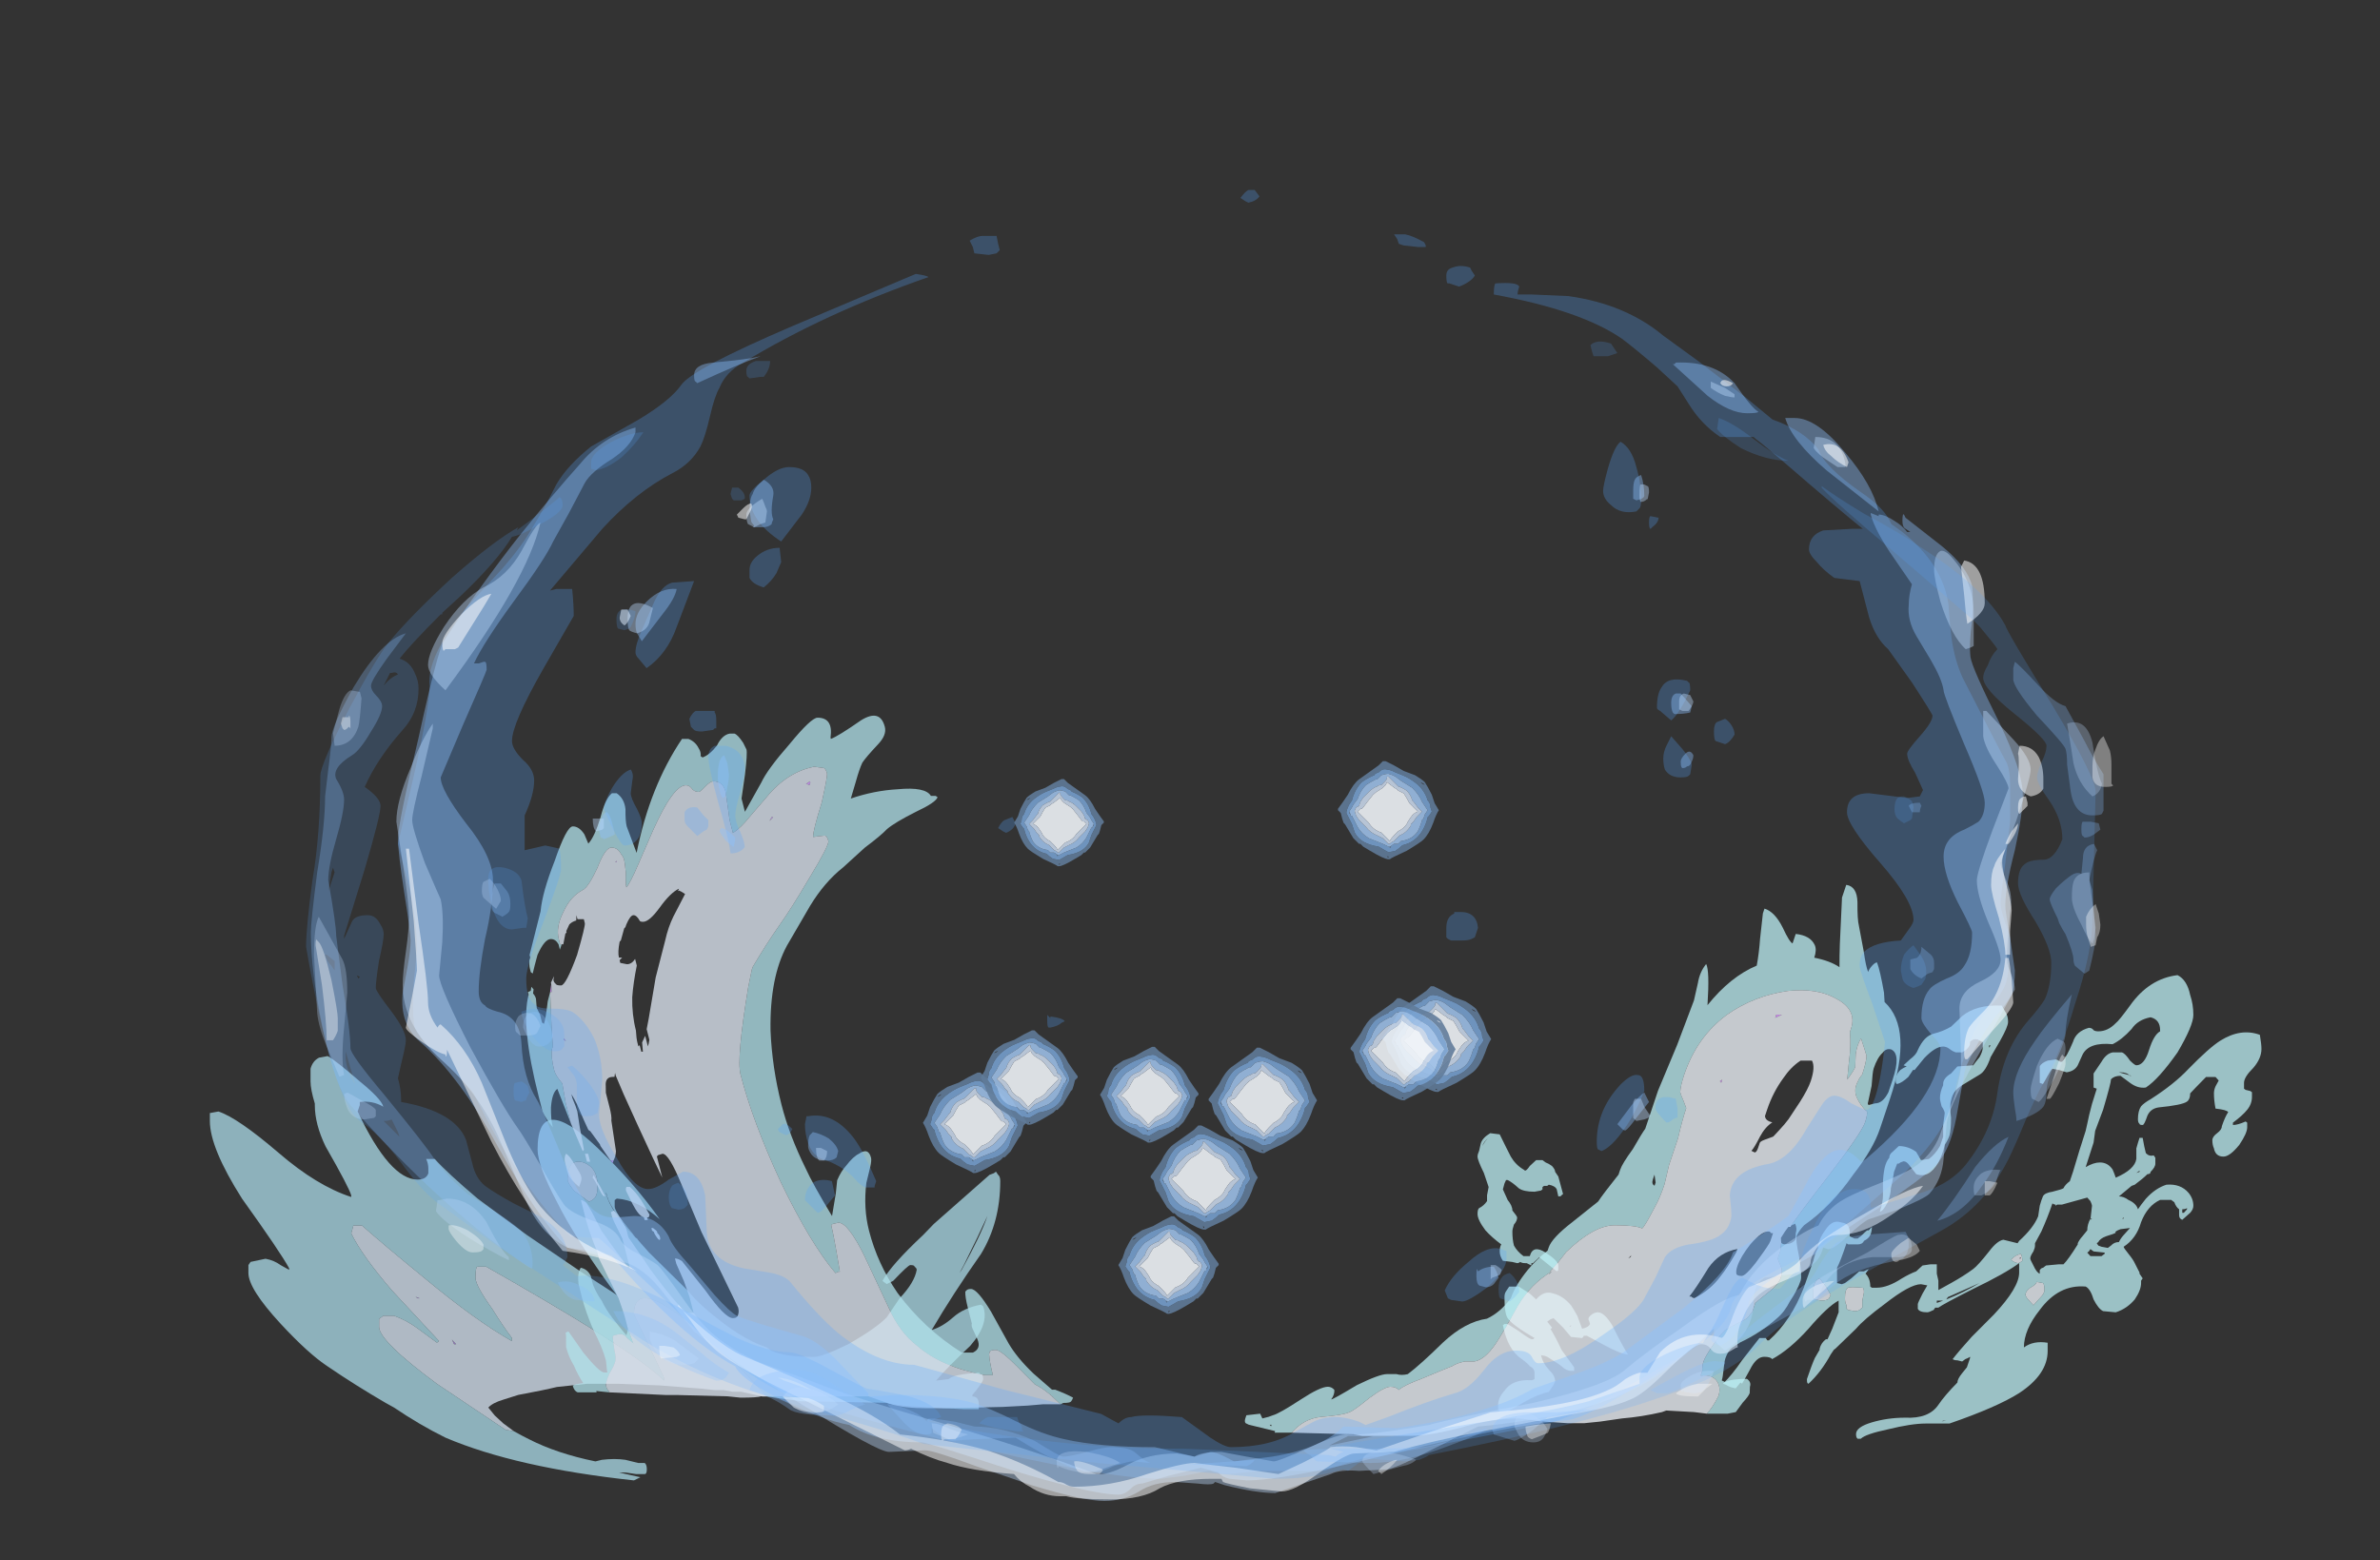 <?xml version="1.0" encoding="UTF-8" standalone="no"?>
<svg xmlns:ffdec="https://www.free-decompiler.com/flash" xmlns:xlink="http://www.w3.org/1999/xlink" ffdec:objectType="frame" height="344.85px" width="526.0px" xmlns="http://www.w3.org/2000/svg">
  <rect width="100%" height="100%" fill="#333333" stroke="none"/>
  <g transform="matrix(1.0, 0.0, 0.0, 1.0, 264.9, 298.0)">
    <use ffdec:characterId="276" height="13.4" transform="matrix(-9.468, 0.0, 0.0, 7.0, -43.835, -64.55)" width="18.45" xlink:href="#shape0"/>
    <use ffdec:characterId="280" height="26.15" transform="matrix(7.0, 0.0, 1.492, 5.86, -176.062, -139.938)" width="16.25" xlink:href="#shape1"/>
    <use ffdec:characterId="285" height="19.8" transform="matrix(7.0, 0.0, 0.0, 5.176, 61.65, -82.442)" width="24.75" xlink:href="#shape2"/>
    <use ffdec:characterId="286" height="17.4" transform="matrix(-8.366, 0.0, -2.346, 7.0, 168.655, -102.4)" width="14.2" xlink:href="#shape3"/>
    <use ffdec:characterId="281" height="41.45" transform="matrix(7.0, 0.0, 0.0, 7.0, -177.3, -256.35)" width="52.0" xlink:href="#shape4"/>
    <use ffdec:characterId="287" height="35.95" transform="matrix(7.0, 0.0, 0.0, 7.0, -197.25, -222.75)" width="57.05" xlink:href="#shape5"/>
    <use ffdec:characterId="263" height="3.5" transform="matrix(6.673, 0.0, 0.0, 6.673, 40.638, -79.979)" width="3.6" xlink:href="#shape6"/>
    <use ffdec:characterId="263" height="3.5" transform="matrix(6.193, 0.0, 0.0, 6.193, 30.803, -129.737)" width="3.6" xlink:href="#shape6"/>
    <use ffdec:characterId="263" height="3.5" transform="matrix(6.658, 0.0, 0.0, 6.658, 2.216, -66.401)" width="3.6" xlink:href="#shape6"/>
    <use ffdec:characterId="263" height="3.5" transform="matrix(6.446, 0.0, 0.0, 6.446, 33.597, -77.33)" width="3.6" xlink:href="#shape6"/>
    <use ffdec:characterId="263" height="3.5" transform="matrix(6.579, 0.0, 0.0, 6.579, -10.592, -49.214)" width="3.6" xlink:href="#shape6"/>
    <use ffdec:characterId="263" height="3.5" transform="matrix(-6.347, 0.0, 0.0, 6.347, -38.075, -60.907)" width="3.6" xlink:href="#shape6"/>
    <use ffdec:characterId="263" height="3.5" transform="matrix(-5.505, 0.0, 0.0, 5.505, -20.941, -125.784)" width="3.6" xlink:href="#shape6"/>
    <use ffdec:characterId="263" height="3.5" transform="matrix(-6.046, 0.0, 0.0, 6.046, -0.017, -66.581)" width="3.6" xlink:href="#shape6"/>
    <use ffdec:characterId="263" height="3.5" transform="matrix(-5.959, 0.0, 0.0, 5.959, -26.724, -70.228)" width="3.6" xlink:href="#shape6"/>
    <use ffdec:characterId="263" height="3.5" transform="matrix(-6.158, 0.0, 0.0, 6.158, 4.435, -29.127)" width="3.6" xlink:href="#shape6"/>
  </g>
  <defs>
    <g id="shape0" transform="matrix(1.0, 0.0, 0.0, 1.0, 4.95, 14.85)">
      <path d="M7.85 -5.9 L7.8 -5.75 7.75 -5.75 7.85 -5.9 M8.65 -7.2 L8.6 -7.2 8.7 -7.25 8.65 -7.2" fill="#8b72b3" fill-rule="evenodd" stroke="none"/>
      <path d="M0.5 -4.1 Q1.2 -5.15 1.9 -5.95 3.6 -8.0 3.6 -6.7 L2.9 -4.7 2.9 -4.6 Q3.25 -5.1 4.6 -6.25 5.55 -7.05 7.05 -8.2 L7.25 -8.2 Q7.3 -8.2 7.3 -7.85 7.3 -7.6 6.9 -6.85 6.65 -6.3 6.45 -5.95 L6.45 -5.85 Q7.3 -6.5 8.5 -7.85 9.45 -8.9 9.95 -9.5 L10.15 -9.5 10.2 -9.25 Q9.95 -8.55 9.25 -7.45 L8.15 -5.85 8.2 -5.8 8.65 -6.25 Q8.9 -6.5 9.2 -6.65 L9.45 -6.65 Q9.5 -6.6 9.55 -6.55 L9.55 -6.3 Q9.55 -5.85 8.2 -4.5 L6.6 -3.05 6.4 -3.0 6.65 -3.25 6.85 -3.5 7.0 -3.75 Q6.9 -3.9 6.65 -4.0 L6.3 -4.15 Q5.7 -4.3 5.4 -4.4 L4.7 -4.5 3.95 -4.5 3.0 -4.45 2.05 -4.35 1.7 -4.3 1.5 -4.3 1.3 -4.25 1.1 -4.25 0.6 -4.1 0.5 -4.1 M5.05 -11.45 Q5.15 -11.3 5.15 -10.95 5.15 -10.85 5.0 -10.6 4.8 -10.4 4.65 -10.25 4.55 -10.3 4.5 -10.4 4.45 -10.5 4.45 -10.75 4.45 -11.35 4.8 -11.5 4.95 -11.55 5.05 -11.45 M8.65 -7.2 L8.7 -7.25 8.6 -7.2 8.65 -7.2 M7.85 -5.9 L7.75 -5.75 7.8 -5.75 7.85 -5.9" fill="#cedae8" fill-opacity="0.8" fill-rule="evenodd" stroke="none"/>
      <path d="M0.5 -4.1 L-0.3 -3.95 -2.3 -3.9 Q-2.45 -3.8 -4.1 -3.7 L-4.45 -3.7 -4.45 -3.85 Q-4.45 -4.1 -4.3 -4.1 L-4.3 -4.15 Q-4.55 -4.55 -4.55 -4.65 -4.55 -4.8 -4.5 -4.8 L-4.45 -4.85 Q-3.85 -4.8 -3.75 -4.65 L-3.45 -4.6 Q-3.7 -5.0 -4.25 -5.7 -4.7 -6.4 -4.55 -6.95 L-4.5 -7.0 Q-4.1 -6.9 -3.85 -6.6 -3.6 -6.3 -3.35 -6.2 -3.85 -7.35 -4.5 -8.6 -4.95 -9.6 -4.95 -10.9 -4.95 -11.05 -4.9 -11.1 L-4.85 -11.2 -4.8 -11.15 -4.7 -11.1 -3.4 -9.55 -3.15 -9.2 Q-2.4 -8.25 -2.2 -7.75 L-2.3 -7.65 -2.45 -7.75 Q-2.8 -8.25 -2.85 -8.25 -2.95 -8.25 -2.95 -8.2 -3.0 -8.15 -3.0 -8.1 -2.95 -7.7 -2.6 -7.2 L-2.3 -6.6 Q-2.05 -6.25 -1.4 -5.75 -0.8 -5.35 -0.6 -5.35 0.1 -5.35 0.4 -5.55 L0.5 -5.65 Q0.95 -5.85 1.45 -6.35 2.05 -6.95 2.35 -7.45 L3.25 -8.65 Q4.05 -9.85 4.05 -10.1 L4.05 -10.3 4.0 -10.35 4.0 -10.35 Q3.5 -10.3 3.0 -9.7 3.6 -10.85 4.45 -11.95 5.85 -13.75 5.85 -11.9 5.85 -11.4 5.4 -10.25 5.2 -9.7 4.85 -8.95 4.35 -7.9 4.0 -7.3 L4.05 -7.35 4.85 -8.05 6.1 -9.2 Q6.65 -9.75 7.25 -10.35 7.95 -11.15 8.25 -11.6 L8.45 -11.6 Q8.4 -11.45 8.4 -11.3 8.4 -11.25 8.4 -11.15 8.45 -10.95 8.65 -10.95 9.3 -10.95 10.05 -13.1 L10.0 -13.3 10.0 -13.4 Q9.7 -13.45 9.45 -13.25 9.5 -13.5 10.0 -14.05 10.55 -14.7 10.75 -14.85 L10.95 -14.8 Q11.1 -14.7 11.15 -14.45 L11.15 -14.05 Q11.15 -13.8 11.05 -13.35 L11.05 -13.3 Q11.05 -12.7 10.8 -12.0 10.25 -10.7 10.2 -10.45 L10.2 -10.4 Q11.0 -10.75 11.9 -11.8 12.85 -12.9 13.3 -13.1 L13.5 -13.05 13.5 -12.8 Q13.5 -11.95 12.75 -10.35 11.85 -8.65 11.65 -8.15 L11.65 -8.1 11.85 -8.25 Q12.0 -8.4 12.2 -8.45 L12.55 -8.35 12.6 -8.25 12.6 -8.0 Q12.6 -7.5 11.85 -6.4 11.2 -5.45 10.75 -5.05 10.1 -4.45 9.4 -3.9 L9.2 -3.75 Q8.6 -3.2 8.0 -2.8 6.35 -1.85 3.6 -1.45 L3.45 -1.55 3.95 -1.7 3.8 -1.7 3.55 -1.65 3.35 -1.65 Q3.3 -1.65 3.3 -1.8 3.3 -1.95 3.35 -2.0 L3.5 -2.0 Q3.65 -2.05 3.8 -2.1 4.05 -2.15 4.35 -2.1 L4.5 -2.05 Q5.4 -2.3 6.05 -2.75 6.2 -2.85 6.4 -3.0 L6.6 -3.05 8.2 -4.5 Q9.55 -5.85 9.55 -6.3 L9.55 -6.55 Q9.5 -6.6 9.45 -6.65 L9.2 -6.65 Q8.9 -6.5 8.65 -6.25 L8.2 -5.8 8.15 -5.85 9.25 -7.45 Q9.95 -8.55 10.2 -9.25 L10.15 -9.5 9.95 -9.5 Q9.45 -8.9 8.5 -7.85 7.3 -6.5 6.45 -5.85 L6.45 -5.95 Q6.65 -6.3 6.9 -6.85 7.3 -7.6 7.3 -7.85 7.3 -8.2 7.25 -8.2 L7.05 -8.2 Q5.55 -7.05 4.6 -6.25 3.25 -5.1 2.9 -4.6 L2.9 -4.7 3.6 -6.7 Q3.6 -8.0 1.9 -5.95 1.2 -5.15 0.5 -4.1 M5.05 -11.45 Q4.95 -11.55 4.8 -11.5 4.45 -11.35 4.45 -10.75 4.45 -10.5 4.5 -10.4 4.55 -10.3 4.65 -10.25 4.8 -10.4 5.0 -10.6 5.15 -10.85 5.15 -10.95 5.15 -11.3 5.05 -11.45 M4.25 -10.55 Q4.2 -10.1 3.65 -9.25 L3.5 -9.05 3.55 -9.1 Q4.15 -9.95 4.25 -10.5 L4.25 -10.55 M-4.1 -8.25 Q-4.45 -9.2 -4.65 -9.8 -4.5 -9.2 -4.05 -8.1 L-4.0 -8.0 -4.1 -8.25" fill="#aadae7" fill-opacity="0.753" fill-rule="evenodd" stroke="none"/>
    </g>
    <g id="shape1" transform="matrix(1.0, 0.0, 0.0, 1.0, 11.75, 26.15)">
      <path d="M-8.65 -9.35 L-8.7 -9.25 -8.75 -9.35 -8.65 -9.35 M-9.3 -15.7 L-9.2 -16.0 -9.25 -15.7 -9.3 -15.7 M-6.15 -20.6 L-6.2 -20.6 -6.15 -20.65 -6.15 -20.6 M0.55 -23.5 Q0.5 -23.55 0.45 -23.55 L0.6 -23.65 0.6 -23.6 0.55 -23.5 M-2.6 -21.3 L-2.6 -21.3 M-0.9 -22.3 L-1.0 -22.15 -0.85 -22.3 -0.9 -22.3 M-9.25 -13.95 L-9.2 -13.9 -9.2 -13.85 -9.25 -13.9 -9.25 -13.95" fill="#b488d9" fill-rule="evenodd" stroke="none"/>
      <path d="M-8.55 -17.5 L-8.65 -17.3 -8.65 -17.5 Q-8.7 -17.7 -8.85 -17.7 -9.05 -17.7 -9.4 -17.1 -9.6 -16.65 -9.7 -16.4 L-9.75 -16.45 -9.75 -16.6 Q-9.75 -16.7 -9.7 -16.9 L-9.65 -17.0 -9.65 -17.1 Q-9.5 -17.45 -8.95 -18.75 -8.75 -19.45 -8.1 -20.65 -7.45 -21.95 -7.25 -21.95 -7.05 -21.95 -6.95 -21.65 L-6.9 -21.3 Q-6.65 -21.55 -6.3 -22.3 -6.0 -23.0 -5.75 -23.2 L-5.6 -23.2 Q-5.4 -23.0 -5.45 -22.6 -5.55 -22.15 -5.55 -21.95 L-5.45 -20.95 Q-4.5 -23.45 -3.1 -25.25 L-2.9 -25.25 Q-2.7 -25.15 -2.65 -24.9 -2.6 -24.75 -2.65 -24.6 L-2.6 -24.55 Q-2.35 -24.65 -2.05 -25.0 -1.8 -25.4 -1.55 -25.45 L-1.4 -25.45 Q-1.3 -25.4 -1.2 -25.1 L-1.15 -24.85 Q-1.15 -24.7 -1.4 -23.9 L-1.7 -23.0 -1.7 -22.5 -0.95 -23.6 Q-0.65 -24.1 0.25 -25.05 1.15 -26.05 1.35 -26.05 1.85 -26.05 1.6 -25.3 L1.6 -25.25 Q1.85 -25.35 2.7 -25.95 3.4 -26.4 3.4 -25.7 3.4 -25.4 3.05 -25.05 2.55 -24.55 2.4 -24.35 2.25 -24.1 2.05 -23.65 L1.75 -23.0 Q2.55 -23.3 3.3 -23.35 4.2 -23.45 4.3 -23.1 L4.45 -23.1 4.5 -23.05 Q4.4 -22.85 3.7 -22.5 2.95 -22.1 2.65 -21.85 2.4 -21.6 1.8 -21.15 L0.95 -20.4 Q0.25 -19.85 -0.4 -18.95 L-1.45 -17.45 Q-2.25 -16.25 -2.65 -14.25 -2.9 -12.85 -2.9 -11.45 -2.9 -10.3 -2.65 -9.05 -2.55 -8.45 -2.2 -7.25 L-1.9 -8.1 -1.75 -8.6 Q-1.55 -8.95 -1.35 -9.15 -1.05 -9.5 -0.85 -9.6 -0.5 -9.85 -0.5 -9.45 -0.5 -9.35 -0.6 -9.1 L-0.85 -8.5 Q-1.15 -7.55 -1.15 -6.7 -1.15 -5.45 -0.75 -4.35 -0.2 -3.0 0.8 -2.1 L1.15 -2.1 Q1.45 -2.25 1.4 -2.6 L1.35 -2.9 Q1.3 -3.1 1.35 -3.2 1.35 -3.4 1.35 -3.8 1.35 -4.2 1.4 -4.4 L1.45 -4.45 Q1.5 -4.5 1.6 -4.5 1.8 -4.5 2.05 -3.65 L2.35 -2.45 Q2.5 -1.9 2.9 -1.3 L3.35 -0.7 3.45 -0.7 Q3.75 -0.55 3.95 -0.4 3.9 -0.3 3.85 -0.25 3.8 -0.2 3.6 -0.2 L3.5 -0.15 3.4 -0.3 Q3.15 -0.7 2.85 -0.9 L2.45 -1.55 Q2.05 -2.2 1.9 -2.2 1.75 -2.2 1.7 -2.15 L1.65 -2.05 Q1.6 -1.75 1.6 -1.25 L1.35 -1.25 Q0.05 -1.55 -0.55 -2.35 -1.0 -2.85 -1.15 -3.8 L-1.5 -5.75 Q-1.75 -7.0 -2.05 -7.0 L-2.25 -6.95 -2.3 -6.9 Q-2.3 -6.55 -2.35 -5.85 L-2.4 -5.15 -2.45 -5.15 -2.55 -5.1 Q-3.1 -6.2 -3.55 -8.55 -3.95 -10.85 -3.95 -12.6 -3.95 -13.2 -3.0 -15.9 L-2.75 -16.55 -2.7 -16.65 Q-2.1 -17.5 -1.5 -18.25 -1.05 -18.8 -0.2 -20.0 0.7 -21.25 0.7 -21.4 0.7 -21.55 0.65 -21.6 L0.6 -21.6 0.25 -21.55 Q0.3 -21.8 0.8 -22.85 1.2 -23.85 1.2 -23.95 1.2 -24.1 1.15 -24.15 L0.85 -24.2 Q-0.05 -24.0 -0.9 -23.05 L-1.6 -22.3 Q-1.95 -21.9 -2.25 -21.7 -2.25 -21.85 -2.25 -22.2 L-2.2 -22.7 -2.15 -23.25 Q-2.15 -23.65 -2.45 -23.65 -2.55 -23.65 -2.75 -23.45 -2.95 -23.25 -3.0 -23.25 -3.15 -23.25 -3.2 -23.4 -3.25 -23.5 -3.35 -23.5 -3.75 -23.5 -4.75 -21.8 L-5.5 -20.5 Q-5.9 -19.8 -6.05 -19.65 -6.05 -19.8 -5.95 -20.2 -5.9 -20.55 -5.9 -20.7 -5.9 -20.8 -5.95 -20.9 -6.0 -21.15 -6.2 -21.15 -6.4 -21.15 -6.8 -20.4 -7.25 -19.65 -7.45 -19.55 -7.9 -19.3 -8.25 -18.7 -8.6 -18.15 -8.6 -17.7 L-8.6 -17.5 -8.55 -17.5 M-10.65 -0.6 L-11.05 -0.65 -11.05 -0.6 -11.65 -0.6 Q-11.75 -0.65 -11.75 -0.85 -11.7 -0.9 -11.4 -0.95 -11.5 -1.25 -11.55 -1.6 -11.65 -1.95 -11.65 -2.3 L-11.6 -2.55 Q-11.55 -2.75 -11.55 -2.85 L-11.45 -2.9 -11.15 -2.1 Q-10.8 -1.35 -10.65 -1.35 L-10.55 -1.35 -10.55 -1.4 -10.5 -1.8 Q-10.5 -2.25 -10.65 -2.95 -10.75 -3.65 -10.75 -4.15 -10.75 -4.6 -10.75 -4.7 -10.7 -5.1 -10.55 -5.3 -10.35 -5.25 -10.3 -5.0 L-10.3 -4.65 Q-10.25 -4.3 -10.15 -4.05 -10.1 -3.75 -9.95 -3.4 -9.8 -3.05 -9.65 -2.75 -9.6 -2.85 -9.55 -3.0 L-9.55 -3.05 -9.5 -2.4 -9.5 -2.45 -9.65 -2.65 Q-9.7 -2.8 -9.85 -2.8 L-10.05 -2.75 -10.1 -2.7 -10.15 -2.2 Q-10.15 -1.95 -10.2 -1.8 -10.25 -1.65 -10.5 -1.3 -10.7 -0.95 -10.7 -0.85 -10.7 -0.7 -10.65 -0.65 L-10.65 -0.6 M-9.7 -10.75 L-9.85 -12.05 Q-10.05 -11.9 -10.2 -11.35 -10.3 -10.9 -10.3 -10.65 L-10.3 -10.6 Q-10.45 -10.9 -10.5 -11.2 L-10.5 -11.75 Q-10.5 -14.45 -10.0 -15.6 L-10.0 -15.7 -9.9 -15.75 -9.85 -15.9 -9.8 -15.8 -9.85 -15.65 Q-9.8 -15.55 -9.8 -15.45 L-9.85 -15.1 -9.8 -14.85 Q-9.8 -14.65 -9.8 -14.55 L-9.75 -14.5 Q-9.65 -14.7 -9.45 -15.35 L-9.3 -15.7 Q-9.55 -14.35 -9.65 -13.65 L-9.7 -13.55 Q-9.8 -13.25 -9.8 -12.75 -9.8 -12.55 -9.65 -12.25 L-9.7 -11.5 -9.7 -10.75" fill="#b1e1eb" fill-opacity="0.753" fill-rule="evenodd" stroke="none"/>
      <path d="M3.5 -0.15 L2.95 -0.15 2.45 -0.1 1.65 -0.05 -0.2 0.0 -0.75 0.0 Q-1.45 0.0 -1.85 -0.15 L-2.5 -0.45 -5.9 -0.45 Q-6.0 -0.4 -6.55 -0.4 L-6.95 -0.45 -8.55 -0.5 -8.9 -0.5 -10.65 -0.6 -10.65 -0.65 Q-10.7 -0.7 -10.7 -0.85 -10.7 -0.95 -10.5 -1.3 -10.25 -1.65 -10.2 -1.8 -10.15 -1.95 -10.15 -2.2 L-10.1 -2.7 -10.05 -2.75 -9.85 -2.8 Q-9.7 -2.8 -9.65 -2.65 L-9.5 -2.45 -9.5 -2.4 -9.55 -3.05 -9.55 -3.3 Q-9.55 -3.6 -9.6 -4.15 L-9.9 -5.65 -9.9 -5.9 Q-10.0 -6.65 -10.0 -7.2 L-10.0 -7.85 Q-9.95 -7.85 -9.9 -7.8 L-9.85 -7.75 -9.75 -7.4 -9.6 -6.7 Q-9.5 -6.45 -9.35 -6.05 L-9.05 -5.3 -9.0 -5.3 -9.0 -6.4 -9.05 -6.65 Q-9.15 -7.1 -9.15 -7.25 L-9.15 -7.4 -9.05 -7.45 Q-9.0 -7.45 -8.9 -7.15 -8.8 -6.85 -8.8 -6.75 L-8.8 -6.45 -8.35 -5.2 Q-7.7 -3.6 -7.5 -3.6 -7.4 -3.6 -7.35 -3.6 L-7.35 -4.2 Q-7.35 -4.25 -7.4 -4.8 L-7.5 -5.45 -7.5 -5.65 Q-7.4 -5.65 -7.3 -5.55 L-6.8 -4.45 Q-6.4 -3.4 -6.15 -3.4 -6.0 -3.4 -5.95 -3.55 -5.9 -3.65 -5.9 -3.8 L-6.15 -5.1 -6.45 -6.65 -6.7 -8.45 Q-6.85 -9.6 -7.05 -9.6 L-7.2 -9.55 -7.25 -9.5 -7.25 -8.7 Q-7.35 -9.2 -7.6 -10.65 L-7.8 -11.85 -7.9 -12.55 -7.9 -12.65 -7.95 -12.5 -8.0 -12.5 Q-8.25 -12.5 -8.3 -12.15 L-8.35 -11.9 -8.35 -11.35 Q-8.35 -11.0 -8.4 -10.85 -8.45 -10.25 -8.5 -9.7 -8.55 -9.5 -8.65 -9.35 L-8.75 -9.35 -8.95 -9.9 -8.95 -9.95 -9.15 -10.45 -9.2 -10.5 Q-9.25 -10.75 -9.35 -11.45 -9.4 -11.7 -9.45 -11.85 L-9.45 -11.7 Q-9.4 -11.35 -9.4 -11.2 L-9.45 -10.6 -9.5 -9.75 -9.55 -9.7 -9.7 -10.75 -9.7 -11.5 -9.65 -12.25 Q-9.8 -12.55 -9.8 -12.75 -9.8 -13.25 -9.7 -13.55 L-9.65 -13.65 Q-9.55 -14.35 -9.3 -15.7 L-9.25 -15.7 -9.2 -16.0 -9.2 -16.05 -9.05 -16.3 -9.1 -16.15 Q-9.1 -16.05 -9.05 -16.0 -9.05 -15.95 -8.9 -15.95 -8.75 -15.95 -8.15 -17.1 -7.65 -18.2 -7.65 -18.3 -7.65 -18.4 -7.65 -18.45 L-7.85 -18.45 -7.85 -18.6 -7.9 -18.4 Q-8.05 -18.35 -8.15 -18.25 L-8.3 -18.0 -8.3 -17.95 -8.35 -17.9 -8.5 -17.5 -8.55 -17.5 -8.6 -17.5 -8.6 -17.7 Q-8.6 -18.15 -8.25 -18.7 -7.9 -19.3 -7.45 -19.55 -7.25 -19.65 -6.8 -20.4 -6.4 -21.15 -6.2 -21.15 -6.0 -21.15 -5.95 -20.9 -5.9 -20.8 -5.9 -20.7 -5.9 -20.55 -5.95 -20.2 -6.05 -19.8 -6.05 -19.65 -5.9 -19.8 -5.5 -20.5 L-4.75 -21.8 Q-3.75 -23.5 -3.35 -23.5 -3.25 -23.5 -3.2 -23.4 -3.15 -23.25 -3.0 -23.25 -2.95 -23.25 -2.75 -23.45 -2.55 -23.65 -2.45 -23.65 -2.15 -23.65 -2.15 -23.25 L-2.2 -22.7 -2.25 -22.2 Q-2.25 -21.85 -2.25 -21.7 -1.95 -21.9 -1.6 -22.3 L-0.9 -23.05 Q-0.05 -24.0 0.85 -24.2 L1.15 -24.15 Q1.2 -24.1 1.2 -23.95 1.2 -23.85 0.8 -22.85 0.3 -21.8 0.25 -21.55 L0.6 -21.6 0.65 -21.6 Q0.7 -21.55 0.7 -21.4 0.7 -21.25 -0.2 -20.0 -1.05 -18.8 -1.5 -18.25 -2.1 -17.5 -2.7 -16.65 L-2.75 -16.55 -3.0 -15.9 Q-3.95 -13.2 -3.95 -12.6 -3.95 -10.85 -3.55 -8.55 -3.1 -6.2 -2.55 -5.1 L-2.45 -5.15 -2.4 -5.15 -2.35 -5.85 Q-2.3 -6.55 -2.3 -6.9 L-2.25 -6.95 -2.05 -7.0 Q-1.75 -7.0 -1.5 -5.75 L-1.15 -3.8 Q-1.0 -2.85 -0.55 -2.35 0.05 -1.55 1.35 -1.25 L1.6 -1.25 Q1.6 -1.75 1.65 -2.05 L1.7 -2.15 Q1.75 -2.2 1.9 -2.2 2.05 -2.2 2.45 -1.55 L2.85 -0.9 Q3.15 -0.7 3.4 -0.3 L3.5 -0.15 M0.55 -23.5 L0.6 -23.6 0.6 -23.65 0.45 -23.55 Q0.5 -23.55 0.55 -23.5 M-6.15 -20.6 L-6.15 -20.65 -6.2 -20.6 -6.15 -20.6 M-6.05 -18.6 Q-6.15 -18.6 -6.35 -18.25 L-6.4 -18.15 -6.45 -18.1 -6.65 -17.65 -6.7 -17.6 Q-6.85 -17.2 -6.85 -17.0 L-6.75 -17.0 -6.85 -16.9 -6.85 -16.8 -6.65 -16.75 Q-6.5 -16.75 -6.35 -16.95 L-6.35 -16.7 Q-6.6 -16.05 -6.75 -15.5 -6.9 -14.85 -6.9 -14.25 -6.95 -13.95 -6.95 -13.8 -6.95 -13.7 -6.95 -13.65 L-6.9 -13.7 -6.9 -13.45 -6.85 -13.45 -6.8 -13.8 -6.65 -14.05 -6.65 -13.65 Q-6.6 -13.75 -6.55 -13.9 L-6.55 -14.3 -6.4 -14.7 -5.85 -16.25 -5.25 -17.65 Q-5.05 -18.15 -4.8 -18.55 L-4.25 -19.4 Q-4.35 -19.5 -4.45 -19.55 L-4.45 -19.5 -4.4 -19.6 Q-4.7 -19.45 -5.15 -18.9 -5.6 -18.35 -5.8 -18.35 -5.9 -18.35 -5.9 -18.4 -5.95 -18.6 -6.05 -18.6 M-0.9 -22.3 L-0.85 -22.3 -1.0 -22.15 -0.9 -22.3 M-2.6 -21.3 L-2.6 -21.3 M-9.25 -13.95 L-9.25 -13.9 -9.2 -13.85 -9.2 -13.9 -9.25 -13.95 M-10.1 -9.6 Q-10.0 -9.55 -9.9 -9.15 -9.8 -8.85 -9.8 -8.75 -9.8 -8.65 -9.85 -8.55 L-9.95 -8.35 Q-10.15 -8.6 -10.2 -8.8 -10.2 -8.9 -10.2 -9.25 -10.2 -9.45 -10.1 -9.6 M-9.4 -8.8 Q-9.25 -8.25 -9.2 -8.0 L-9.25 -8.0 Q-9.3 -8.05 -9.35 -8.35 -9.4 -8.6 -9.45 -8.7 L-9.4 -8.8 M-9.4 -9.5 L-9.4 -9.3 -9.5 -9.3 Q-9.5 -9.4 -9.5 -9.6 L-9.4 -9.6 Q-9.4 -9.7 -9.4 -9.5 M-8.35 -8.35 Q-8.2 -8.15 -8.1 -7.85 -8.05 -7.7 -7.95 -7.3 L-8.0 -7.2 -8.05 -7.2 -8.05 -7.1 Q-8.1 -7.1 -8.15 -7.1 L-8.15 -7.2 Q-8.3 -7.25 -8.4 -7.7 -8.45 -7.95 -8.5 -8.2 -8.5 -8.3 -8.45 -8.35 L-8.35 -8.35 M-7.95 -6.6 L-7.95 -6.65 -8.0 -6.7 -8.0 -6.8 -7.95 -6.8 Q-7.85 -6.7 -7.85 -6.65 L-7.85 -6.6 Q-7.8 -6.55 -7.8 -6.45 -7.8 -6.35 -7.85 -6.35 -7.9 -6.4 -7.95 -6.6" fill="#d8e1ec" fill-opacity="0.8" fill-rule="evenodd" stroke="none"/>
    </g>
    <g id="shape2" transform="matrix(1.0, 0.0, 0.0, 1.0, 6.9, 21.6)">
      <path d="M5.25 -8.25 Q5.3 -8.25 5.3 -8.05 L5.25 -7.7 5.25 -7.4 5.2 -7.35 Q5.15 -7.25 5.0 -7.25 L4.8 -7.3 4.75 -7.35 4.75 -7.5 Q4.7 -7.6 4.7 -7.8 4.7 -8.2 4.8 -8.25 4.85 -8.3 5.25 -8.25 M3.75 -7.75 L3.7 -7.8 Q3.7 -7.85 3.7 -8.05 3.7 -8.55 3.9 -8.65 L4.1 -8.3 4.25 -7.95 4.2 -7.8 Q4.15 -7.7 3.95 -7.7 L3.75 -7.75 M10.85 -7.8 L10.65 -7.5 10.45 -7.8 Q10.4 -7.9 10.4 -7.95 10.4 -8.1 10.55 -8.25 10.75 -8.4 10.75 -8.5 L10.95 -8.45 Q11.0 -8.4 11.0 -8.15 11.0 -8.0 10.85 -7.8 M10.25 -9.35 Q10.2 -9.3 10.15 -9.3 10.0 -9.35 9.95 -9.45 10.05 -9.6 10.15 -9.65 L10.25 -9.7 Q10.3 -9.6 10.3 -9.4 L10.25 -9.35 M10.2 -9.5 L10.25 -9.5 10.25 -9.55 10.2 -9.5" fill="#eaeff5" fill-opacity="0.8" fill-rule="evenodd" stroke="none"/>
      <path d="M11.1 -17.95 L11.35 -18.0 Q11.4 -18.0 11.5 -17.9 L11.55 -17.9 Q11.7 -18.1 11.9 -18.75 12.0 -19.2 12.4 -19.35 12.5 -19.35 12.55 -19.25 12.6 -19.2 12.7 -19.2 13.0 -19.2 13.25 -19.55 13.35 -19.65 13.7 -20.3 14.3 -21.45 15.2 -21.6 15.5 -21.4 15.6 -20.75 15.7 -20.35 15.7 -19.9 15.7 -19.45 15.2 -18.3 14.6 -17.15 14.2 -16.8 13.95 -16.75 13.7 -17.0 L13.4 -17.3 Q13.2 -17.3 13.1 -17.15 13.1 -17.0 12.85 -15.85 L12.6 -14.95 12.55 -14.45 12.3 -13.4 Q12.55 -13.6 12.75 -13.6 13.0 -13.6 13.15 -13.3 13.2 -13.15 13.25 -12.95 13.85 -13.3 13.9 -13.75 L13.9 -14.2 Q13.95 -14.45 14.0 -14.65 L14.1 -14.65 Q14.15 -14.25 14.2 -14.0 14.3 -13.85 14.45 -13.9 L14.5 -13.8 14.5 -13.55 Q14.5 -13.4 14.35 -13.2 14.35 -13.1 14.25 -13.1 14.1 -12.9 13.85 -12.65 L13.75 -12.6 13.35 -12.15 Q13.5 -12.15 13.65 -12.0 13.9 -11.85 13.95 -11.6 14.05 -11.8 14.2 -12.05 14.5 -12.5 14.85 -12.65 15.3 -12.7 15.55 -12.3 15.7 -12.05 15.7 -11.75 15.7 -11.6 15.6 -11.45 L15.35 -11.15 Q15.25 -11.2 15.25 -11.35 L15.25 -11.6 Q15.15 -11.7 15.1 -11.9 L15.0 -12.0 14.65 -12.0 Q14.25 -11.75 14.05 -11.05 13.9 -10.35 13.5 -10.0 13.5 -9.95 13.65 -9.7 13.8 -9.45 13.85 -9.3 L14.0 -8.9 14.0 -8.85 14.1 -8.65 14.05 -8.55 14.05 -8.45 Q14.05 -8.15 13.85 -7.75 13.6 -7.35 13.25 -7.2 L12.85 -7.25 Q12.7 -7.35 12.55 -7.75 12.45 -8.2 12.3 -8.3 11.45 -8.4 10.85 -7.3 10.35 -6.45 10.35 -5.7 10.65 -6.0 11.1 -5.9 L11.1 -5.55 Q11.1 -4.55 10.2 -3.75 9.5 -3.15 8.0 -2.45 L7.25 -2.45 Q6.8 -2.45 6.05 -2.2 5.35 -2.0 5.2 -1.8 L5.1 -1.8 Q5.05 -1.85 5.05 -2.0 5.05 -2.3 5.55 -2.5 6.05 -2.7 6.6 -2.7 7.35 -2.65 7.65 -3.25 7.85 -3.65 8.25 -4.2 8.25 -4.35 8.4 -4.6 L8.55 -4.85 8.65 -5.25 8.65 -5.3 Q8.6 -5.25 8.5 -5.2 L8.4 -5.1 8.25 -5.15 Q8.15 -5.15 8.1 -5.2 8.3 -5.55 8.7 -6.15 L9.4 -7.1 Q10.2 -8.25 10.2 -8.9 10.2 -9.25 10.2 -9.3 9.75 -8.85 8.75 -8.2 7.8 -7.55 7.65 -7.4 L7.55 -7.4 7.5 -7.3 Q7.35 -7.2 7.3 -7.2 7.05 -7.2 7.0 -7.35 7.0 -7.45 7.0 -7.55 7.0 -7.6 7.15 -8.0 L7.3 -8.35 7.1 -8.4 Q6.75 -8.4 5.95 -7.55 5.3 -6.9 5.05 -6.5 L4.4 -5.65 4.35 -5.6 4.25 -5.4 Q3.95 -4.65 3.55 -4.15 3.5 -4.15 3.5 -4.3 L3.5 -4.35 Q3.65 -4.95 3.75 -5.25 L3.9 -5.6 3.9 -5.65 Q3.95 -5.9 4.1 -6.05 L4.15 -6.05 4.3 -6.5 4.5 -7.2 4.5 -7.7 Q4.15 -7.45 3.55 -6.5 2.95 -5.6 2.4 -5.2 2.35 -5.3 2.15 -5.3 1.9 -5.3 1.7 -4.75 1.5 -4.25 1.45 -4.15 L1.4 -4.2 1.25 -3.95 1.1 -4.0 Q1.0 -4.05 0.95 -4.1 L0.95 -4.1 0.85 -4.15 Q1.15 -4.55 1.45 -5.15 L2.0 -6.1 2.2 -6.1 2.25 -6.0 2.3 -6.0 Q3.0 -6.85 3.4 -8.25 L3.7 -9.4 Q3.75 -9.7 3.85 -9.95 L3.85 -10.05 Q3.9 -10.4 4.1 -10.75 4.3 -11.15 4.55 -11.05 L4.7 -11.0 Q4.85 -10.9 4.85 -10.65 L4.85 -10.45 5.0 -10.35 5.1 -10.35 5.2 -10.45 Q5.35 -10.65 5.4 -10.7 L5.45 -10.7 5.55 -10.85 Q5.55 -10.65 5.5 -10.5 5.45 -10.35 5.3 -10.25 5.25 -10.1 5.1 -10.1 L4.8 -10.1 4.75 -10.15 Q4.55 -9.35 4.45 -9.1 L4.45 -8.45 4.6 -8.4 4.7 -8.45 4.9 -8.65 5.15 -8.95 5.3 -8.95 5.45 -9.05 5.35 -8.85 Q5.5 -8.65 5.5 -8.3 L5.55 -8.25 5.7 -8.25 Q6.05 -8.25 6.5 -8.65 6.75 -8.85 6.95 -8.95 L7.15 -9.2 7.4 -9.25 7.6 -9.25 7.6 -8.85 7.65 -8.55 7.65 -8.15 8.05 -8.45 Q8.45 -8.75 8.75 -9.05 8.9 -9.2 9.25 -9.8 9.5 -10.25 9.7 -10.3 L10.15 -10.15 10.2 -10.25 Q10.65 -10.8 10.8 -11.3 L10.85 -11.75 Q10.9 -12.0 10.95 -12.15 11.0 -12.3 11.25 -12.35 11.55 -12.45 11.6 -12.5 11.65 -12.65 11.8 -12.8 L11.9 -13.2 12.1 -14.1 12.3 -14.95 12.35 -15.25 Q12.4 -15.6 12.5 -16.1 L12.65 -16.75 12.55 -16.8 12.55 -17.4 12.8 -17.9 Q12.95 -18.25 13.15 -18.3 L13.45 -18.3 Q13.55 -18.25 13.7 -17.95 13.85 -17.75 13.9 -17.75 14.15 -17.75 14.3 -18.4 14.45 -19.05 14.65 -19.2 L14.65 -19.25 Q14.65 -19.7 14.35 -19.8 13.95 -19.7 13.75 -19.3 13.45 -18.85 13.15 -18.65 12.4 -18.75 12.2 -18.2 L12.05 -17.75 Q11.95 -17.5 11.7 -17.45 L11.45 -17.55 11.25 -17.6 Q11.2 -17.55 11.1 -17.3 11.0 -17.05 10.95 -16.95 L10.85 -17.0 Q10.85 -17.05 10.85 -17.2 L10.85 -17.7 Q10.9 -17.85 11.1 -17.95 M8.05 -18.4 L8.0 -18.45 Q7.9 -18.55 7.8 -18.55 7.55 -18.55 7.2 -18.05 L6.9 -17.55 6.85 -17.55 6.7 -17.25 Q6.5 -17.0 6.35 -16.95 6.3 -16.95 6.3 -17.1 6.3 -17.35 6.45 -17.55 6.55 -17.65 6.65 -17.7 L6.55 -17.75 6.75 -18.0 Q6.95 -18.2 7.0 -18.4 7.2 -19.0 7.5 -19.1 7.8 -19.2 8.05 -19.4 L8.4 -19.85 Q8.85 -20.35 9.65 -20.3 L9.8 -19.95 Q9.85 -19.8 9.85 -19.6 9.85 -19.4 9.6 -18.8 L9.3 -18.1 Q9.15 -17.5 8.95 -17.35 L8.4 -16.9 Q8.1 -16.65 8.05 -16.25 8.0 -16.05 8.05 -15.5 8.05 -15.0 8.0 -14.75 7.95 -14.55 7.85 -14.35 7.8 -14.0 7.65 -13.6 7.35 -12.9 6.95 -13.1 L6.75 -13.45 Q6.65 -13.65 6.55 -13.65 L6.45 -13.6 6.4 -13.55 6.35 -13.55 6.25 -13.2 Q6.2 -12.75 6.15 -12.5 6.15 -12.25 6.05 -11.9 5.9 -11.5 5.8 -11.5 5.9 -11.9 5.9 -12.2 L5.9 -12.7 Q5.9 -13.0 5.95 -13.35 6.0 -13.65 6.1 -13.8 6.1 -13.95 6.2 -14.05 L6.4 -14.3 Q6.7 -14.3 6.95 -14.05 L7.1 -13.7 7.35 -13.75 Q7.55 -13.95 7.7 -14.3 L7.8 -14.7 7.8 -15.2 7.85 -15.7 Q7.85 -15.8 7.75 -16.0 7.7 -16.25 7.7 -16.35 7.7 -16.6 7.8 -16.9 L7.8 -16.95 Q7.8 -17.2 8.05 -17.4 8.15 -17.55 8.25 -17.7 L8.75 -17.75 Q8.8 -17.85 8.95 -18.1 9.05 -18.35 9.05 -18.5 L9.05 -18.75 Q9.0 -18.75 8.9 -18.85 8.75 -18.9 8.65 -18.75 L8.65 -18.7 Q8.65 -18.5 8.4 -18.3 L8.2 -18.3 Q8.1 -18.35 8.05 -18.4 M9.3 -18.6 L9.25 -18.6 9.25 -18.5 9.3 -18.6 M13.7 -17.3 Q13.6 -17.45 13.4 -17.45 L13.35 -17.45 13.75 -17.3 13.7 -17.3 M14.35 -16.3 Q15.1 -16.95 15.55 -17.6 16.2 -18.5 16.55 -18.8 17.2 -19.35 17.8 -19.05 17.85 -18.65 17.85 -18.45 17.85 -18.05 17.6 -17.65 17.3 -17.25 17.3 -17.0 L17.3 -16.75 17.35 -16.7 17.5 -16.65 17.55 -16.6 17.55 -16.4 Q17.55 -16.1 17.4 -15.85 17.25 -15.6 16.95 -15.3 L16.95 -15.2 Q17.1 -15.2 17.35 -15.35 L17.4 -15.3 Q17.4 -15.25 17.4 -15.1 17.4 -14.85 17.15 -14.35 16.85 -13.85 16.65 -13.85 16.4 -13.85 16.35 -14.2 16.3 -14.35 16.3 -14.55 16.3 -14.7 16.45 -14.85 16.6 -15.0 16.6 -15.15 16.7 -15.55 16.8 -15.75 16.75 -15.85 16.4 -15.9 16.35 -16.25 16.35 -16.55 16.35 -16.7 16.4 -16.85 L16.5 -17.1 16.4 -17.25 16.1 -17.25 Q15.7 -16.7 15.6 -16.55 15.6 -16.3 15.5 -16.2 15.35 -16.05 14.6 -15.95 14.35 -15.9 14.25 -15.6 14.15 -15.2 14.1 -15.2 14.0 -15.2 14.0 -15.25 13.95 -15.3 13.95 -15.45 13.95 -15.8 14.05 -16.0 14.15 -16.15 14.35 -16.3 M12.35 -12.1 L11.55 -11.8 11.4 -11.8 11.35 -11.75 11.35 -11.8 Q11.3 -11.8 11.25 -11.85 11.1 -11.25 10.9 -10.65 L10.7 -10.15 10.7 -10.05 Q10.7 -9.95 10.65 -9.8 10.55 -9.6 10.55 -9.5 10.55 -9.45 10.65 -9.2 10.75 -8.9 10.85 -8.85 10.85 -8.9 10.85 -9.0 10.9 -9.1 10.95 -9.1 L11.05 -9.2 11.45 -9.25 11.6 -9.25 Q11.75 -9.45 12.05 -10.1 L12.05 -10.15 Q12.1 -10.3 12.2 -10.45 L12.35 -10.7 Q12.35 -10.95 12.45 -11.2 L12.5 -11.2 12.45 -11.15 12.5 -11.75 Q12.5 -11.8 12.45 -11.95 L12.35 -12.1 M13.3 -12.65 L13.3 -12.65 M14.0 -13.25 L13.9 -13.15 14.0 -13.2 14.0 -13.25 M4.55 -10.8 L4.55 -10.8 M3.75 -7.75 L3.95 -7.7 Q4.15 -7.7 4.2 -7.8 L4.25 -7.95 4.1 -8.3 3.9 -8.65 Q3.7 -8.55 3.7 -8.05 3.7 -7.85 3.7 -7.8 L3.75 -7.75 M5.25 -8.25 Q4.85 -8.3 4.8 -8.25 4.7 -8.2 4.7 -7.8 4.7 -7.6 4.75 -7.5 L4.75 -7.35 4.8 -7.3 5.0 -7.25 Q5.15 -7.25 5.2 -7.35 L5.25 -7.4 5.25 -7.7 5.3 -8.05 Q5.3 -8.25 5.25 -8.25 M13.45 -11.2 L13.5 -11.2 13.5 -11.25 13.45 -11.2 M13.25 -10.6 Q13.2 -10.55 12.95 -10.45 12.75 -10.35 12.7 -10.2 L12.65 -10.15 12.7 -10.05 12.8 -10.0 13.0 -9.95 13.1 -10.05 Q13.2 -10.2 13.35 -10.2 13.4 -10.35 13.5 -10.5 L13.7 -10.8 13.4 -10.75 Q13.2 -10.65 13.25 -10.6 M12.9 -9.7 L12.9 -9.75 12.55 -9.8 12.45 -9.9 12.4 -9.8 12.35 -9.75 12.45 -9.6 12.8 -9.6 12.9 -9.7 M10.25 -9.35 L10.3 -9.4 Q10.3 -9.6 10.25 -9.7 L10.15 -9.65 Q10.05 -9.6 9.95 -9.45 10.0 -9.35 10.15 -9.3 10.2 -9.3 10.25 -9.35 M10.85 -7.8 Q11.0 -8.0 11.0 -8.15 11.0 -8.4 10.95 -8.45 L10.75 -8.5 Q10.75 -8.4 10.55 -8.25 10.4 -8.1 10.4 -7.95 10.4 -7.9 10.45 -7.8 L10.65 -7.5 10.85 -7.8 M8.45 -8.15 L7.95 -7.85 7.9 -7.75 Q8.45 -8.05 8.95 -8.45 L8.45 -8.15 M7.6 -7.6 L7.8 -7.7 7.6 -7.7 7.6 -7.6 M7.75 -2.55 L7.8 -2.55 7.9 -2.6 7.75 -2.55 M15.5 -11.6 L15.5 -11.65 Q15.45 -11.6 15.35 -11.6 15.35 -11.5 15.35 -11.45 L15.4 -11.45 15.5 -11.6 M-6.0 -14.25 L-5.85 -13.85 Q-5.7 -13.5 -5.45 -13.3 L-5.4 -13.25 Q-5.35 -13.25 -5.25 -13.45 L-5.05 -13.7 -4.85 -13.7 -4.75 -13.6 Q-4.65 -13.55 -4.55 -13.45 -4.45 -13.3 -4.45 -13.2 L-4.35 -13.0 Q-4.25 -12.5 -4.2 -12.25 L-4.25 -12.2 Q-4.25 -12.15 -4.35 -12.15 L-4.4 -12.45 Q-4.45 -12.6 -4.65 -12.65 L-4.7 -12.6 -4.8 -12.6 -4.85 -12.55 -4.85 -12.45 -4.9 -12.4 -5.1 -12.35 Q-5.45 -12.35 -5.6 -12.5 -5.8 -12.75 -5.95 -12.85 L-6.0 -12.85 -6.05 -12.7 -6.1 -12.45 -5.95 -12.0 Q-5.8 -11.75 -5.8 -11.55 -5.65 -11.3 -5.65 -11.25 -5.65 -11.1 -5.75 -10.95 -5.8 -10.75 -5.8 -10.65 -5.8 -10.3 -5.75 -10.05 -5.65 -9.8 -5.45 -9.6 L-5.25 -9.6 Q-5.15 -10.1 -4.75 -9.75 -4.35 -9.4 -4.35 -9.2 -4.35 -9.05 -4.35 -9.0 L-4.4 -8.95 -4.95 -9.55 -5.15 -9.3 -5.2 -9.3 -5.2 -9.2 -5.35 -9.3 -5.4 -9.3 Q-5.5 -9.3 -5.55 -9.35 -5.6 -9.3 -5.65 -9.3 L-5.8 -9.35 -6.1 -9.4 Q-6.2 -9.6 -6.2 -9.8 -6.2 -10.0 -6.15 -10.1 -6.45 -10.4 -6.65 -10.7 -6.9 -11.15 -6.9 -11.4 -6.9 -11.6 -6.85 -11.65 -6.7 -11.75 -6.6 -11.95 L-6.6 -12.2 -6.55 -12.55 -6.7 -13.15 Q-6.9 -13.7 -6.9 -13.85 -6.9 -13.95 -6.85 -14.1 L-6.8 -14.4 Q-6.75 -14.65 -6.5 -14.85 L-6.2 -14.8 -6.0 -14.25 M-6.3 -14.65 L-6.3 -14.65 M-6.75 -14.3 Q-6.65 -14.55 -6.55 -14.65 -6.7 -14.5 -6.75 -14.3 M-3.6 -6.1 L-3.95 -6.15 -4.2 -6.55 -4.5 -6.95 -4.6 -6.9 -4.7 -6.8 -4.55 -6.55 Q-4.55 -6.5 -4.6 -6.5 -4.4 -6.05 -4.25 -5.6 L-3.85 -4.85 -3.85 -4.7 -3.95 -4.7 Q-4.1 -4.7 -4.25 -4.9 L-4.35 -5.0 -4.7 -5.3 -4.8 -5.35 Q-4.9 -5.35 -4.9 -5.4 -4.85 -5.05 -4.65 -4.75 -4.45 -4.5 -4.45 -4.25 L-4.5 -4.1 Q-4.6 -3.9 -4.65 -3.8 -5.0 -3.7 -5.45 -3.35 L-5.95 -2.95 -6.2 -2.95 -6.25 -3.05 -6.25 -3.25 Q-6.25 -3.55 -6.05 -3.85 -5.8 -4.35 -5.2 -4.3 -5.15 -4.3 -5.1 -4.35 -5.1 -4.4 -5.1 -4.6 -5.1 -4.8 -5.25 -4.9 -5.3 -5.0 -5.5 -5.2 -5.95 -5.6 -6.1 -6.65 L-6.05 -6.7 -5.95 -6.7 -5.6 -6.4 Q-5.3 -6.1 -5.2 -6.05 L-5.15 -6.05 -5.1 -6.1 Q-5.8 -6.65 -5.95 -6.95 -6.05 -7.15 -6.05 -7.85 -6.05 -8.0 -6.0 -8.1 L-5.9 -8.3 -5.6 -8.3 -5.25 -8.0 -5.05 -7.75 Q-4.8 -8.15 -4.5 -8.0 -4.2 -7.9 -3.95 -7.5 -3.85 -7.3 -3.75 -7.05 -3.65 -6.7 -3.6 -6.5 -3.4 -6.55 -3.35 -6.7 -3.35 -6.75 -3.4 -6.9 -3.4 -7.0 -3.3 -7.1 -3.2 -7.2 -3.1 -7.2 -2.9 -7.2 -2.65 -6.65 -2.3 -5.7 -2.15 -5.4 -2.35 -5.4 -2.9 -5.8 L-3.45 -6.2 -3.55 -6.2 Q-3.55 -6.15 -3.6 -6.1 M-3.95 -6.6 L-3.95 -6.65 -4.0 -6.6 -3.95 -6.6" fill="#bdeff4" fill-opacity="0.753" fill-rule="evenodd" stroke="none"/>
    </g>
    <g id="shape3" transform="matrix(1.0, 0.0, 0.0, 1.0, 9.95, 17.4)">
      <path d="M-6.35 -13.3 L-6.2 -13.3 -6.2 -13.2 -6.35 -13.3 M-5.8 -9.9 L-5.8 -9.9 M-5.3 -11.2 L-5.35 -11.15 -5.35 -11.25 -5.3 -11.2" fill="#c188df" fill-rule="evenodd" stroke="none"/>
      <path d="M2.9 -0.1 Q2.7 -0.55 2.25 -0.6 1.7 -0.65 1.55 -0.75 1.45 -0.8 1.15 -1.2 0.85 -1.55 0.7 -1.55 0.55 -1.55 0.45 -1.45 0.35 -1.6 -0.05 -1.8 -0.65 -2.15 -0.75 -2.2 -0.85 -2.3 -1.05 -2.35 L-1.3 -2.35 Q-1.55 -2.4 -1.7 -2.9 -1.8 -3.25 -1.95 -4.1 -2.1 -4.8 -2.55 -5.2 L-2.5 -5.1 -2.5 -5.2 Q-2.65 -5.5 -2.75 -5.8 -3.25 -6.65 -3.8 -6.65 -4.35 -6.65 -4.55 -6.55 -4.6 -6.6 -4.7 -7.25 -4.75 -7.5 -4.75 -7.95 L-4.7 -8.55 -4.7 -9.4 Q-4.65 -9.95 -4.65 -10.35 L-4.5 -10.6 Q-4.4 -10.75 -4.35 -10.85 -4.3 -11.05 -4.3 -11.4 -4.3 -12.6 -4.9 -13.3 -5.45 -13.9 -6.3 -14.05 -7.05 -14.15 -7.65 -13.8 -8.3 -13.45 -8.3 -12.85 L-8.3 -12.75 Q-8.45 -12.35 -8.55 -11.75 L-8.65 -11.25 Q-8.75 -11.55 -8.75 -11.65 L-8.65 -12.05 Q-8.6 -12.35 -8.65 -12.55 -8.9 -12.1 -8.95 -12.0 -9.0 -11.8 -9.0 -11.4 -8.95 -11.3 -8.95 -11.2 -8.9 -10.95 -9.05 -10.7 -9.25 -10.4 -9.45 -10.25 -9.5 -10.15 -9.5 -9.9 -9.5 -9.55 -8.95 -8.05 -8.6 -7.1 -8.45 -6.6 L-8.4 -6.6 -8.55 -6.7 Q-8.65 -6.55 -8.65 -6.4 L-8.7 -6.2 Q-8.65 -6.05 -8.45 -6.05 -8.4 -6.05 -8.35 -6.1 L-8.4 -5.85 -8.4 -5.6 Q-8.45 -5.5 -8.55 -5.35 -8.65 -5.2 -8.65 -5.0 -8.65 -4.8 -8.5 -4.6 L-8.2 -4.2 -8.2 -3.95 Q-8.2 -3.9 -8.15 -3.8 -8.15 -3.7 -7.9 -3.55 L-7.65 -3.35 Q-7.55 -3.2 -7.45 -2.85 -7.35 -2.5 -7.35 -2.35 -7.35 -2.2 -7.4 -2.05 L-7.4 -1.9 Q-7.7 -1.95 -7.9 -1.7 -8.05 -1.5 -8.05 -1.25 -8.0 -0.9 -7.9 -0.7 L-8.45 -0.7 -8.65 -0.75 -8.75 -1.05 Q-8.85 -1.25 -8.85 -1.35 L-8.8 -1.55 Q-8.8 -1.7 -8.65 -1.8 -8.25 -1.8 -8.1 -1.7 L-8.0 -1.75 Q-8.0 -1.85 -7.95 -2.1 -7.9 -2.35 -7.9 -2.45 -7.9 -2.7 -8.0 -2.8 -8.05 -2.85 -8.15 -2.95 -8.6 -3.25 -8.9 -3.7 -9.05 -3.9 -9.1 -4.25 -9.2 -4.6 -9.2 -4.9 -9.2 -5.05 -8.95 -5.65 -8.7 -6.2 -8.7 -6.3 -8.7 -6.45 -8.8 -6.65 -9.35 -7.25 -9.65 -8.25 -9.95 -9.05 -9.95 -9.7 L-9.95 -10.65 Q-9.95 -12.85 -8.95 -13.7 L-8.85 -14.0 Q-8.55 -14.7 -8.4 -14.95 -8.35 -14.95 -8.3 -14.85 -8.25 -14.75 -8.25 -14.65 -8.15 -14.8 -7.95 -15.3 L-7.6 -16.1 Q-7.5 -16.3 -7.35 -16.85 -7.2 -17.35 -6.9 -17.4 L-6.9 -17.0 -7.25 -15.55 Q-7.35 -15.15 -7.45 -14.8 -7.15 -15.0 -6.7 -15.1 -6.7 -15.35 -6.6 -15.5 -6.4 -15.8 -6.0 -15.85 L-6.0 -15.55 Q-5.9 -15.6 -5.6 -16.05 -5.25 -16.55 -4.95 -16.65 L-4.95 -16.5 -5.1 -15.7 Q-5.2 -15.25 -5.25 -14.85 -4.65 -14.5 -4.3 -13.6 -4.05 -14.7 -3.9 -14.9 -3.8 -14.65 -3.85 -14.3 L-3.9 -13.75 -3.85 -12.35 -3.75 -10.9 -3.75 -10.85 Q-3.75 -10.45 -3.75 -10.05 L-3.75 -9.7 Q-3.7 -9.55 -3.6 -9.05 -3.45 -8.6 -3.45 -8.4 L-3.45 -8.25 Q-3.2 -7.6 -3.15 -7.4 L-2.65 -6.75 Q-2.25 -6.25 -2.25 -5.95 L-2.25 -5.85 Q-2.05 -5.6 -1.9 -5.25 -1.7 -4.75 -1.7 -4.35 -1.55 -3.9 -1.25 -3.7 -0.7 -3.6 -0.3 -2.95 0.1 -2.25 0.35 -1.95 0.5 -1.9 0.65 -1.95 L0.9 -1.95 Q1.1 -1.95 1.6 -1.6 2.1 -1.15 2.15 -1.15 2.1 -1.3 2.15 -1.45 2.25 -1.55 2.35 -1.55 2.55 -1.55 2.95 -1.15 3.4 -0.7 3.55 -0.65 L3.65 -0.6 3.8 -0.55 3.9 -0.7 4.25 -0.65 4.25 -0.55 Q4.25 -0.45 4.2 -0.4 L4.1 -0.35 Q3.55 -0.2 3.35 -0.15 L3.35 -0.1 2.9 -0.1 M3.55 -0.35 L3.5 -0.35 3.5 -0.3 3.55 -0.35 M-9.35 -11.05 Q-9.25 -11.5 -9.25 -11.6 -9.25 -11.95 -9.35 -12.1 -9.4 -12.25 -9.55 -12.2 -9.85 -12.05 -9.85 -11.25 -9.85 -10.9 -9.85 -10.85 -9.8 -10.5 -9.6 -10.5 L-9.45 -10.45 Q-9.4 -10.45 -9.4 -10.55 L-9.35 -11.05 M-4.4 -8.25 L-4.4 -8.25 -4.5 -8.0 -4.5 -7.9 Q-4.4 -7.95 -4.4 -8.1 L-4.4 -8.25" fill="#bdeff4" fill-opacity="0.753" fill-rule="evenodd" stroke="none"/>
      <path d="M2.9 -0.1 L1.25 -0.05 1.0 0.0 -0.3 0.0 Q-0.75 0.0 -1.5 -0.25 -2.25 -0.55 -3.0 -0.55 L-3.65 -0.45 -4.3 -0.4 -4.75 -0.4 -5.15 -0.45 -5.7 -0.55 Q-6.2 -0.6 -6.7 -0.75 L-6.8 -0.8 -7.55 -0.75 -7.9 -0.7 Q-8.0 -0.9 -8.05 -1.25 -8.05 -1.5 -7.9 -1.7 -7.7 -1.95 -7.4 -1.9 L-7.4 -2.05 Q-7.35 -2.2 -7.35 -2.35 -7.35 -2.5 -7.45 -2.85 -7.55 -3.2 -7.65 -3.35 L-7.9 -3.55 Q-8.15 -3.7 -8.15 -3.8 -8.2 -3.9 -8.2 -3.95 L-8.2 -4.2 -8.5 -4.6 Q-8.65 -4.8 -8.65 -5.0 -8.65 -5.2 -8.55 -5.35 -8.45 -5.5 -8.4 -5.6 L-8.4 -5.85 -8.35 -6.1 -8.3 -6.25 -8.35 -6.45 -8.4 -6.6 -8.45 -6.6 Q-8.6 -7.1 -8.95 -8.05 -9.5 -9.55 -9.5 -9.9 -9.5 -10.15 -9.45 -10.25 -9.25 -10.4 -9.05 -10.7 -8.9 -10.95 -8.95 -11.2 -8.95 -11.3 -9.0 -11.4 -9.0 -11.8 -8.95 -12.0 -8.9 -12.1 -8.65 -12.55 -8.6 -12.35 -8.65 -12.05 L-8.75 -11.65 Q-8.75 -11.55 -8.65 -11.25 L-8.55 -11.75 Q-8.45 -12.35 -8.3 -12.75 L-8.3 -12.85 Q-8.3 -13.45 -7.65 -13.8 -7.05 -14.15 -6.3 -14.05 -5.45 -13.9 -4.9 -13.3 -4.3 -12.6 -4.3 -11.4 -4.3 -11.05 -4.35 -10.85 -4.4 -10.75 -4.5 -10.6 L-4.65 -10.35 Q-4.65 -9.95 -4.7 -9.4 L-4.7 -8.55 -4.75 -7.95 Q-4.75 -7.5 -4.7 -7.25 -4.6 -6.6 -4.55 -6.55 -4.35 -6.65 -3.8 -6.65 -3.25 -6.65 -2.75 -5.8 -2.65 -5.5 -2.5 -5.2 L-2.5 -5.1 -2.55 -5.2 Q-2.1 -4.8 -1.95 -4.1 -1.8 -3.25 -1.7 -2.9 -1.55 -2.4 -1.3 -2.35 L-1.05 -2.35 Q-0.85 -2.3 -0.75 -2.2 -0.65 -2.15 -0.05 -1.8 0.35 -1.6 0.45 -1.45 0.55 -1.55 0.7 -1.55 0.85 -1.55 1.15 -1.2 1.45 -0.8 1.55 -0.75 1.7 -0.65 2.25 -0.6 2.7 -0.55 2.9 -0.1 M-5.3 -11.2 L-5.35 -11.25 -5.35 -11.15 -5.3 -11.2 M-5.8 -9.9 L-5.8 -9.9 M-6.35 -13.3 L-6.2 -13.2 -6.2 -13.3 -6.35 -13.3 M-6.95 -11.3 Q-7.05 -11.65 -7.25 -11.85 L-7.55 -11.85 Q-7.7 -11.65 -7.7 -11.2 -7.7 -10.95 -7.6 -10.55 L-7.45 -10.0 Q-7.4 -9.85 -7.3 -9.65 L-7.2 -9.45 Q-7.1 -9.4 -7.0 -9.35 -6.9 -9.3 -6.9 -9.25 L-6.9 -9.1 Q-6.9 -8.95 -6.85 -8.95 L-6.75 -9.0 Q-6.8 -9.1 -6.85 -9.45 -6.9 -9.75 -7.05 -9.9 -6.85 -9.95 -6.8 -10.1 -6.8 -10.15 -6.8 -10.3 -6.8 -10.85 -6.95 -11.3 M-7.25 -5.9 L-7.25 -5.8 Q-7.15 -5.3 -7.05 -5.05 -6.9 -4.6 -6.55 -4.35 -6.5 -4.35 -6.45 -4.4 L-6.4 -4.4 Q-6.5 -4.65 -6.65 -5.3 -6.8 -5.8 -7.25 -5.9 M-7.95 -6.45 L-8.0 -6.4 -8.05 -6.4 -8.05 -6.15 Q-8.05 -6.05 -7.9 -5.6 L-7.85 -5.45 Q-7.7 -5.05 -7.6 -5.05 -7.5 -5.05 -7.45 -5.1 -7.4 -5.2 -7.4 -5.35 -7.4 -5.65 -7.55 -6.05 -7.75 -6.5 -7.95 -6.45 M-4.5 -5.65 L-4.45 -5.6 -4.5 -5.7 -4.5 -5.65 M-4.45 -6.35 L-4.45 -6.35" fill="#eaeff5" fill-opacity="0.8" fill-rule="evenodd" stroke="none"/>
    </g>
    <g id="shape4" transform="matrix(1.0, 0.0, 0.0, 1.0, 25.35, 36.8)">
      <path d="M1.9 -36.55 Q1.8 -36.4 1.55 -36.35 L1.45 -36.4 1.3 -36.5 Q1.45 -36.7 1.55 -36.75 L1.75 -36.75 1.9 -36.55 M10.1 -33.7 Q10.05 -33.55 10.05 -33.45 L10.5 -33.45 11.65 -33.4 Q13.45 -33.15 14.65 -32.15 L15.75 -31.35 17.25 -30.2 18.1 -29.5 Q19.1 -29.15 19.55 -28.55 19.75 -28.0 20.9 -27.2 21.65 -26.7 21.85 -26.2 L22.2 -25.95 Q23.45 -24.95 23.65 -23.7 23.7 -23.0 23.75 -22.6 23.85 -21.9 24.1 -21.35 25.3 -19.0 25.5 -18.65 25.6 -18.4 25.6 -18.0 L25.6 -16.8 25.45 -15.5 Q25.3 -14.4 25.3 -14.2 25.3 -14.05 25.45 -13.6 25.6 -13.2 25.6 -13.05 25.6 -12.1 25.45 -11.65 25.35 -11.4 25.05 -11.05 24.25 -10.2 23.8 -8.05 23.6 -7.0 22.2 -5.65 L19.7 -3.45 Q19.45 -3.25 18.05 -2.55 16.9 -1.95 16.8 -1.5 16.7 -1.0 16.0 -0.45 15.45 -0.05 14.45 0.5 L12.85 1.4 Q12.0 1.9 11.05 2.2 L5.65 3.25 5.4 3.25 Q4.75 3.4 3.95 3.7 L2.0 3.7 0.9 3.8 Q0.6 3.8 0.35 3.7 L0.3 3.7 -0.45 3.85 -1.2 3.95 Q-2.95 3.95 -7.75 2.8 -12.4 1.65 -13.5 1.05 -14.8 0.35 -16.5 -1.35 -18.65 -3.4 -18.95 -3.65 L-19.85 -3.7 Q-20.8 -4.65 -21.6 -5.9 -22.25 -6.85 -22.9 -8.2 -23.0 -8.4 -23.95 -9.3 -24.8 -10.1 -24.8 -10.45 -24.85 -10.9 -24.8 -11.75 L-24.7 -12.75 Q-24.7 -13.75 -25.0 -14.95 L-25.3 -16.1 -24.8 -18.25 Q-24.3 -20.45 -24.3 -21.1 -24.4 -22.0 -23.15 -23.55 L-22.0 -24.8 Q-21.35 -25.55 -21.05 -26.1 -20.7 -26.65 -20.3 -27.45 -19.95 -28.05 -19.2 -28.65 L-17.7 -29.5 Q-16.7 -30.1 -16.35 -30.6 -16.0 -31.1 -12.85 -32.45 L-8.95 -34.1 Q-8.6 -34.05 -8.55 -34.0 -11.85 -32.85 -14.4 -31.3 -14.95 -31.0 -15.15 -30.5 -15.3 -30.25 -15.45 -29.6 -15.6 -28.95 -15.75 -28.65 -16.05 -28.1 -16.65 -27.8 -17.8 -27.2 -18.85 -26.05 L-20.5 -24.1 -20.3 -24.15 Q-20.1 -24.15 -19.8 -24.15 -19.75 -23.65 -19.75 -23.3 L-20.7 -21.65 Q-21.7 -19.9 -21.7 -19.35 -21.7 -19.1 -21.35 -18.75 -21.0 -18.45 -21.0 -18.1 -21.0 -17.65 -21.3 -17.0 L-21.3 -15.9 -20.65 -16.05 -20.2 -15.95 Q-20.15 -15.75 -20.15 -15.3 -20.15 -15.1 -20.7 -13.65 -21.25 -12.25 -21.25 -11.85 -21.25 -11.2 -21.0 -11.05 -20.9 -10.9 -20.5 -10.9 -20.0 -10.9 -19.8 -10.8 -19.4 -10.55 -19.1 -9.95 -18.85 -9.35 -18.85 -8.65 L-18.95 -7.55 Q-18.95 -7.1 -18.4 -6.2 -17.85 -5.2 -17.4 -5.2 -17.15 -5.2 -16.75 -5.5 L-16.3 -5.75 Q-15.75 -5.75 -15.6 -5.0 L-15.55 -3.85 Q-15.5 -2.95 -14.4 -2.7 L-13.5 -2.55 Q-13.05 -2.45 -12.9 -2.25 -12.05 -1.2 -11.4 -0.65 -10.15 0.35 -9.0 0.35 L-6.1 1.15 -3.1 1.9 Q-3.0 1.95 -2.55 2.2 -2.35 2.0 -2.15 2.0 -1.8 1.9 -0.55 2.0 L0.35 2.65 Q0.8 2.95 1.0 2.95 2.25 2.95 3.05 2.45 L3.6 2.15 Q3.9 2.0 4.3 2.0 4.65 2.0 5.05 2.15 L5.25 2.25 5.95 2.0 Q7.2 1.5 8.05 1.25 8.5 1.15 9.0 0.5 9.45 -0.1 10.0 -0.1 10.4 -0.1 10.5 0.1 10.6 0.3 10.7 0.3 11.5 0.3 12.75 -0.6 13.85 -1.35 14.05 -1.75 L14.4 -2.4 14.7 -3.05 Q14.9 -3.35 15.45 -3.45 16.2 -3.55 16.45 -3.75 16.75 -3.95 16.8 -4.35 16.8 -4.55 16.75 -5.0 16.8 -5.8 18.0 -6.0 18.65 -6.15 19.2 -7.15 L19.65 -7.85 Q19.85 -8.15 20.05 -8.15 20.25 -8.15 20.6 -7.9 21.0 -7.7 21.05 -7.7 21.3 -7.7 21.5 -8.75 21.6 -9.3 21.65 -9.85 L21.25 -11.05 Q20.85 -12.1 20.85 -12.25 20.85 -12.55 21.0 -12.7 21.3 -13.0 22.15 -13.05 L22.4 -13.4 Q22.55 -13.6 22.55 -13.7 22.55 -14.3 21.5 -15.5 20.45 -16.7 20.45 -17.1 20.45 -17.7 21.15 -17.7 L22.35 -17.55 22.75 -17.6 22.85 -17.8 22.6 -18.35 Q22.35 -18.75 22.35 -18.95 22.35 -19.05 22.75 -19.5 23.15 -19.95 23.15 -20.15 23.15 -20.2 22.5 -21.2 L21.75 -22.25 Q21.35 -22.6 21.15 -23.25 L20.85 -24.4 20.05 -24.5 Q19.7 -24.75 19.5 -25.0 19.25 -25.25 19.25 -25.4 19.25 -25.85 19.7 -26.0 L20.6 -26.05 20.95 -26.05 Q20.2 -26.65 18.35 -28.25 L17.75 -28.75 Q17.55 -28.9 17.5 -28.95 L16.45 -28.95 Q15.85 -29.35 15.45 -30.0 L15.1 -30.55 14.45 -31.15 Q13.75 -31.75 13.35 -32.05 12.05 -32.95 9.3 -33.45 9.3 -33.75 9.35 -33.8 10.05 -33.85 10.1 -33.7 M8.6 -34.2 L8.7 -34.05 Q8.65 -33.95 8.5 -33.85 8.35 -33.75 8.2 -33.7 L7.9 -33.8 7.85 -33.8 Q7.8 -33.8 7.8 -34.05 7.8 -34.25 8.0 -34.3 8.25 -34.4 8.55 -34.3 L8.6 -34.2 M7.15 -35.0 L7.15 -34.95 6.9 -34.95 6.45 -35.0 6.3 -35.05 6.25 -35.2 6.15 -35.35 6.5 -35.35 Q6.75 -35.3 7.1 -35.1 L7.15 -35.0 M13.95 -26.95 Q13.95 -26.75 13.9 -26.7 L13.8 -26.6 Q13.3 -26.5 13.0 -26.8 12.75 -27.0 12.75 -27.25 12.75 -27.4 12.9 -27.95 13.1 -28.65 13.3 -28.8 13.65 -28.6 13.8 -28.0 13.95 -27.5 13.95 -26.95 M14.25 -26.45 L14.5 -26.4 Q14.5 -26.25 14.3 -26.1 L14.25 -26.05 Q14.2 -26.05 14.2 -26.25 14.2 -26.45 14.25 -26.45 M16.8 -19.85 Q16.9 -19.7 16.9 -19.55 16.75 -19.3 16.6 -19.25 L16.3 -19.35 Q16.25 -19.4 16.25 -19.65 16.25 -19.9 16.35 -19.95 L16.6 -20.05 Q16.7 -20.0 16.8 -19.85 M15.5 -20.95 Q15.15 -20.2 14.9 -20.0 L14.55 -20.3 Q14.45 -20.35 14.45 -20.4 14.45 -20.85 14.6 -21.05 14.8 -21.4 15.4 -21.25 L15.45 -21.2 Q15.5 -21.2 15.5 -20.95 M15.55 -18.6 L15.5 -18.3 15.45 -18.25 Q15.4 -18.2 15.2 -18.2 14.85 -18.2 14.7 -18.45 14.65 -18.6 14.65 -18.8 14.65 -19.0 14.75 -19.2 L14.9 -19.5 15.25 -19.1 Q15.5 -18.8 15.55 -18.6 M8.7 -13.15 L8.6 -13.1 Q8.5 -13.05 8.3 -13.05 L7.95 -13.05 7.85 -13.1 7.8 -13.15 Q7.8 -13.2 7.8 -13.45 7.8 -13.8 8.05 -13.9 L8.05 -13.95 8.25 -13.95 Q8.75 -13.95 8.8 -13.45 L8.7 -13.15 M7.85 -1.75 L7.75 -2.0 Q7.95 -2.45 8.5 -2.9 9.1 -3.45 9.55 -3.3 9.65 -3.25 9.7 -3.25 L9.7 -3.0 Q9.7 -2.65 9.1 -2.1 8.5 -1.65 8.3 -1.65 L7.95 -1.7 7.85 -1.75 M14.05 -8.3 Q13.9 -7.9 13.65 -7.45 13.1 -6.55 12.7 -6.4 L12.6 -6.45 Q12.55 -6.45 12.55 -6.7 12.55 -7.7 13.3 -8.5 13.65 -8.85 13.85 -8.8 14.05 -8.8 14.05 -8.3 M15.05 -8.0 L15.1 -7.75 15.1 -7.45 15.05 -7.45 14.95 -7.4 Q14.85 -7.3 14.75 -7.3 14.4 -7.65 14.4 -7.75 14.4 -8.25 15.05 -8.05 L15.05 -8.0 M-6.35 -35.05 L-6.3 -34.85 -6.4 -34.75 -6.65 -34.7 -7.1 -34.75 -7.15 -34.95 -7.25 -35.15 Q-7.0 -35.3 -6.85 -35.3 L-6.4 -35.3 -6.35 -35.05 M-5.8 -16.75 Q-5.85 -16.55 -6.1 -16.45 L-6.2 -16.5 -6.35 -16.6 Q-6.25 -16.8 -6.15 -16.85 L-5.9 -16.95 -5.8 -16.75 M-12.35 -27.75 Q-12.25 -27.6 -12.25 -27.35 -12.25 -26.95 -12.55 -26.5 L-13.2 -25.65 Q-14.2 -26.3 -14.2 -27.1 -14.2 -27.25 -13.75 -27.6 -13.3 -28.0 -12.95 -28.0 -12.5 -28.0 -12.35 -27.75 M-13.2 -25.0 L-13.35 -24.65 Q-13.5 -24.4 -13.75 -24.2 -14.1 -24.3 -14.2 -24.5 -14.2 -24.55 -14.2 -24.75 -14.2 -25.0 -13.95 -25.2 -13.65 -25.45 -13.25 -25.45 L-13.2 -25.0 M-16.5 -22.95 Q-16.8 -22.1 -17.45 -21.65 L-17.7 -21.95 Q-17.8 -22.05 -17.8 -22.15 -17.8 -22.4 -17.6 -22.85 L-17.25 -23.65 Q-17.0 -24.25 -16.65 -24.35 L-15.95 -24.4 -16.5 -22.95 M-17.9 -18.1 L-17.95 -17.7 Q-17.95 -17.55 -17.75 -17.2 -17.6 -16.9 -17.6 -16.75 -17.6 -16.5 -17.7 -16.3 -17.85 -16.05 -18.15 -16.05 -18.3 -16.05 -18.8 -17.2 -18.8 -17.4 -18.55 -17.85 -18.25 -18.35 -17.95 -18.45 -17.85 -18.3 -17.9 -18.1 M-15.3 -20.3 L-15.3 -20.25 Q-15.25 -20.2 -15.25 -20.0 L-15.25 -19.75 -15.3 -19.75 -15.35 -19.7 -15.7 -19.65 Q-15.9 -19.65 -15.95 -19.7 L-16.05 -19.8 -16.1 -20.05 Q-16.0 -20.25 -15.9 -20.3 L-15.3 -20.3 M-14.95 -19.2 Q-14.35 -19.05 -14.35 -18.45 -14.35 -18.25 -14.5 -17.7 -14.65 -17.2 -14.65 -17.0 -14.65 -16.8 -14.5 -16.5 -14.35 -16.15 -14.35 -16.0 -14.5 -15.8 -14.8 -15.8 -14.85 -16.25 -15.2 -17.45 -15.5 -18.55 -15.5 -18.85 -15.5 -19.1 -15.3 -19.2 L-14.95 -19.2 M-15.85 -16.35 L-16.15 -16.65 Q-16.25 -16.75 -16.25 -16.85 L-16.25 -17.1 Q-16.15 -17.3 -15.85 -17.25 L-15.65 -17.0 -15.5 -16.85 -15.5 -16.65 -15.55 -16.55 -15.65 -16.5 -15.85 -16.35 M-12.4 -7.5 L-12.35 -7.5 Q-11.55 -7.65 -10.9 -6.8 -10.6 -6.4 -10.2 -5.45 L-10.25 -5.3 -10.25 -5.25 -10.5 -5.25 Q-10.65 -5.25 -10.95 -5.6 -11.3 -5.95 -11.9 -6.15 -12.2 -6.25 -12.35 -6.65 -12.45 -6.95 -12.45 -7.25 L-12.4 -7.5 M-13.15 -7.25 Q-13.05 -7.3 -12.85 -7.1 -12.9 -6.95 -13.05 -6.9 L-13.15 -6.95 Q-13.3 -7.0 -13.3 -7.1 L-13.15 -7.25 M-11.6 -5.45 L-11.5 -5.0 -11.75 -4.7 Q-11.95 -4.45 -12.05 -4.45 L-12.45 -4.85 Q-12.45 -5.2 -12.2 -5.4 -11.95 -5.55 -11.6 -5.45 M-4.25 -10.5 L-4.35 -10.45 Q-4.45 -10.35 -4.7 -10.3 L-4.75 -10.3 Q-4.8 -10.3 -4.8 -10.5 L-4.8 -10.7 -4.7 -10.6 -4.7 -10.65 Q-4.3 -10.6 -4.25 -10.5" fill="#59a5ff" fill-opacity="0.267" fill-rule="evenodd" stroke="none"/>
      <path d="M16.9 -30.65 Q17.45 -29.85 17.65 -29.75 17.65 -29.7 17.3 -29.7 16.75 -29.7 16.05 -30.25 L14.95 -31.25 15.0 -31.25 15.05 -31.3 Q16.25 -31.35 16.9 -30.65 M20.4 -28.45 Q21.25 -27.45 21.45 -26.6 L19.8 -27.9 Q18.7 -28.85 18.5 -29.55 L18.8 -29.55 Q19.5 -29.55 20.4 -28.45 M21.45 -26.5 Q21.65 -26.5 21.95 -26.3 22.2 -26.15 22.35 -25.95 L22.45 -25.95 22.3 -26.05 Q22.2 -26.1 22.2 -26.3 22.2 -26.55 22.25 -26.5 L22.3 -26.4 23.45 -25.5 Q24.25 -24.85 24.4 -24.25 24.45 -23.9 24.4 -23.15 24.3 -22.4 24.35 -22.0 24.4 -21.65 25.25 -19.95 26.0 -18.4 26.0 -17.65 26.0 -17.05 25.75 -15.9 25.45 -14.75 25.45 -14.15 25.45 -13.95 25.6 -13.15 L25.75 -12.1 Q25.75 -11.6 25.65 -11.35 25.55 -11.15 25.35 -10.9 24.7 -10.15 24.2 -9.05 24.15 -8.85 23.9 -7.45 23.7 -6.4 23.25 -5.95 22.85 -5.55 21.45 -4.6 20.0 -3.7 19.45 -3.15 L18.45 -2.6 Q17.55 -2.05 17.35 -1.65 17.3 -1.25 17.15 -1.0 16.95 -0.5 16.45 -0.25 16.25 -0.3 16.15 -0.45 L16.4 -0.9 Q15.6 -0.1 14.1 0.85 12.2 2.05 11.6 2.1 9.85 2.25 6.1 3.15 2.7 4.0 1.5 4.0 L0.95 3.95 Q0.75 3.9 0.65 3.8 L0.6 3.75 0.05 3.6 -0.95 3.85 -1.8 4.1 Q-2.0 4.1 -2.15 4.25 -2.35 4.45 -2.55 4.45 -3.4 4.45 -6.0 3.65 -8.6 2.8 -8.75 2.8 -10.2 2.8 -11.05 2.25 -11.85 2.1 -13.0 1.55 -14.45 0.85 -14.65 0.4 -15.5 -0.05 -16.5 -0.95 -17.55 -1.9 -18.55 -3.1 L-19.3 -3.25 -19.95 -3.35 Q-20.9 -4.3 -22.15 -6.55 -23.35 -8.75 -24.6 -9.85 -25.25 -10.4 -25.15 -11.4 L-25.0 -12.2 Q-24.9 -12.75 -24.9 -13.05 -24.9 -13.3 -25.1 -14.55 -25.3 -15.85 -25.3 -16.25 -25.3 -16.75 -24.65 -19.45 -24.05 -22.2 -23.85 -22.5 -22.75 -24.2 -21.45 -25.85 -20.4 -27.15 -19.55 -28.1 -18.85 -28.95 -17.8 -29.25 L-17.8 -29.1 Q-17.95 -28.65 -18.55 -28.25 -19.2 -27.85 -19.4 -27.5 L-19.9 -26.55 -20.4 -25.65 Q-20.65 -25.1 -21.65 -23.75 -22.6 -22.45 -22.9 -21.8 L-22.75 -21.8 -22.6 -21.85 -22.55 -21.85 Q-22.5 -21.85 -22.5 -21.6 -22.5 -21.55 -23.25 -19.85 L-23.95 -18.2 Q-23.95 -17.8 -23.15 -16.75 -22.3 -15.7 -22.3 -14.95 -22.3 -14.15 -22.55 -13.1 -22.75 -12.05 -22.75 -11.45 -22.75 -11.1 -22.55 -11.0 -22.5 -10.9 -22.15 -10.8 -21.45 -10.65 -21.4 -9.8 -21.35 -8.7 -20.9 -8.0 -20.75 -7.75 -20.05 -6.05 -19.5 -4.75 -19.0 -4.45 -18.8 -4.3 -18.45 -4.3 L-17.85 -4.35 Q-17.1 -4.35 -16.75 -3.7 -16.65 -3.4 -16.1 -2.8 L-15.3 -1.85 Q-14.8 -1.3 -14.6 -1.2 -14.3 -1.05 -12.5 -0.55 -12.05 -0.4 -11.45 0.2 L-10.45 1.25 -10.45 1.35 -9.5 1.3 Q-8.05 1.3 -7.15 1.55 -6.65 1.7 -5.75 2.15 -4.95 2.55 -4.25 2.7 -3.15 2.95 -1.4 2.95 L-0.15 3.25 0.35 3.1 Q0.55 3.1 1.0 3.35 L1.1 3.4 2.3 3.25 Q3.85 3.0 4.55 2.3 L6.25 2.35 Q7.95 2.1 9.0 1.75 9.85 1.5 10.55 1.1 10.7 1.05 11.85 0.65 12.85 0.3 13.4 -0.05 L15.3 -1.45 Q16.65 -2.55 16.85 -3.2 17.85 -3.8 18.6 -4.35 L19.1 -5.25 Q19.4 -5.85 19.65 -6.1 20.25 -6.8 20.9 -6.05 L21.05 -6.15 Q23.4 -8.15 23.4 -9.65 23.4 -9.8 23.1 -10.1 22.8 -10.45 22.8 -10.6 22.8 -11.2 23.05 -11.5 23.15 -11.65 23.6 -11.85 24.0 -12.0 24.15 -12.25 24.4 -12.6 24.4 -13.3 24.4 -13.4 23.95 -14.25 23.5 -15.15 23.5 -15.7 23.5 -16.3 24.15 -16.55 24.45 -16.7 24.6 -16.8 24.8 -17.0 24.8 -17.4 24.8 -17.75 24.15 -19.25 23.5 -20.8 23.5 -20.95 23.45 -21.3 23.1 -21.9 L22.65 -22.65 Q22.35 -23.15 22.4 -23.65 22.4 -23.95 22.5 -24.3 L21.95 -25.1 Q21.35 -25.95 21.2 -26.5 L21.2 -26.55 21.45 -26.45 21.45 -26.5 M14.05 -27.1 Q14.05 -27.0 13.8 -26.95 L13.7 -27.0 13.7 -27.25 Q13.7 -27.5 13.75 -27.6 13.8 -27.7 13.95 -27.75 14.05 -27.45 14.05 -27.1 M15.55 -20.45 L15.5 -20.25 Q15.3 -20.2 15.0 -20.2 L14.95 -20.25 Q14.9 -20.35 14.9 -20.55 14.9 -20.8 15.05 -20.85 L15.2 -20.85 15.55 -20.45 M15.55 -18.7 Q15.5 -18.55 15.4 -18.55 15.35 -18.5 15.3 -18.5 15.2 -18.45 15.2 -18.7 15.2 -18.8 15.35 -18.95 15.5 -19.1 15.6 -18.9 15.6 -18.8 15.55 -18.7 M9.45 -2.4 L9.3 -2.2 Q9.2 -2.1 9.05 -2.1 L8.85 -2.15 Q8.75 -2.2 8.75 -2.45 8.75 -2.8 8.8 -2.6 9.0 -2.75 9.3 -2.75 9.4 -2.6 9.45 -2.4 M14.2 -7.95 L13.8 -7.45 Q13.55 -7.1 13.45 -7.05 13.4 -7.05 13.35 -7.1 L13.2 -7.25 13.65 -7.85 Q13.9 -8.15 14.05 -8.25 L14.2 -7.95 M5.5 2.6 L4.7 2.6 4.1 2.9 5.3 2.65 5.5 2.6 M-15.85 -30.65 L-15.9 -30.7 Q-15.95 -30.7 -15.95 -30.9 -15.95 -31.25 -15.35 -31.3 -14.25 -31.4 -13.85 -31.5 -14.55 -31.25 -15.85 -30.65 M-13.45 -27.1 Q-13.55 -26.55 -13.45 -26.35 -13.5 -26.25 -13.5 -26.2 -13.6 -26.1 -13.8 -26.1 L-14.1 -26.1 -14.05 -26.15 Q-14.15 -26.25 -14.15 -26.3 L-14.2 -26.65 Q-14.2 -27.0 -14.1 -27.15 -14.05 -27.35 -13.75 -27.6 -13.4 -27.4 -13.45 -27.1 M-16.95 -23.35 L-17.6 -22.5 -17.75 -22.75 Q-17.8 -22.85 -17.8 -23.05 -17.8 -23.4 -17.45 -23.75 -17.0 -24.2 -16.5 -24.15 -16.55 -23.85 -16.95 -23.35 M-18.9 -16.3 L-18.95 -16.55 Q-18.95 -16.75 -18.85 -16.95 -18.8 -17.1 -18.7 -17.1 -18.6 -17.0 -18.55 -16.8 L-18.45 -16.4 -18.55 -16.35 Q-18.65 -16.3 -18.8 -16.25 -18.85 -16.3 -18.9 -16.3 M-15.2 -18.25 Q-15.2 -18.5 -15.15 -18.7 -15.1 -18.85 -15.0 -18.9 L-14.9 -18.65 -14.85 -18.3 Q-14.85 -18.1 -14.9 -17.9 L-14.95 -17.6 -15.05 -17.55 Q-15.15 -17.7 -15.15 -17.85 -15.2 -18.0 -15.2 -18.25 M-14.7 -16.0 L-14.95 -16.2 Q-15.1 -16.4 -15.15 -16.5 L-15.1 -16.6 Q-14.95 -16.6 -14.65 -16.3 -14.65 -16.2 -14.7 -16.0 M-12.2 -7.0 Q-11.95 -6.95 -11.7 -6.8 -11.45 -6.6 -11.4 -6.4 L-11.45 -6.2 Q-11.55 -6.1 -11.75 -6.1 -12.1 -6.1 -12.25 -6.3 -12.35 -6.45 -12.35 -6.55 -12.35 -6.8 -12.3 -6.9 L-12.2 -7.0" fill="#8cc1ff" fill-opacity="0.4" fill-rule="evenodd" stroke="none"/>
      <path d="M16.9 -30.2 Q16.8 -30.2 16.6 -30.25 16.35 -30.35 16.15 -30.5 L16.15 -30.7 16.6 -30.5 16.9 -30.3 16.9 -30.2 M19.4 -28.6 L19.45 -28.95 Q20.25 -28.95 20.4 -28.1 L20.4 -28.0 20.15 -28.0 19.7 -28.3 Q19.45 -28.5 19.4 -28.6 M14.05 -27.45 L14.15 -27.4 Q14.2 -27.4 14.2 -27.2 L14.15 -26.95 14.15 -27.0 Q14.05 -26.9 13.95 -26.9 13.9 -26.9 13.9 -27.1 13.9 -27.5 13.95 -27.45 L14.05 -27.45 M15.6 -20.6 Q15.6 -20.5 15.45 -20.3 L15.25 -20.3 15.15 -20.35 15.15 -20.6 Q15.15 -20.8 15.3 -20.85 L15.5 -20.8 15.6 -20.6 M9.5 -2.5 Q9.4 -2.45 9.25 -2.4 L9.2 -2.35 9.2 -2.55 Q9.2 -2.95 9.2 -2.8 L9.35 -2.8 Q9.45 -2.75 9.55 -2.65 L9.5 -2.5 M13.95 -8.05 L14.05 -7.8 Q14.15 -7.65 14.25 -7.5 14.2 -7.45 14.05 -7.4 L13.8 -7.35 13.7 -7.45 13.7 -7.95 13.75 -8.05 13.95 -8.05 M16.3 -0.4 Q16.25 -0.5 16.25 -0.7 L16.25 -0.8 Q14.85 0.55 13.95 1.0 12.05 2.0 8.8 2.3 L7.3 3.05 Q6.35 3.55 5.95 3.65 L5.05 3.7 Q4.45 3.65 4.15 3.8 L2.4 4.4 Q1.8 4.4 0.8 4.15 L0.5 4.05 0.45 4.1 Q0.35 4.15 -0.05 4.1 L-0.75 4.05 Q-1.45 4.05 -1.9 4.35 -2.4 4.65 -3.0 4.65 -3.65 4.65 -5.3 4.15 L-7.05 3.55 Q-8.4 3.05 -8.65 3.05 L-9.8 3.1 Q-10.15 3.1 -12.55 1.6 -14.9 0.15 -15.95 -0.7 L-16.9 -1.9 Q-17.55 -2.75 -18.2 -2.9 L-19.95 -3.35 Q-20.75 -3.75 -21.2 -4.7 L-22.15 -6.9 Q-22.8 -8.3 -23.95 -9.3 -25.15 -10.4 -25.15 -11.65 -25.15 -12.0 -25.05 -12.7 -24.95 -13.4 -24.95 -13.8 -24.95 -14.2 -25.15 -15.5 L-25.35 -16.8 Q-25.35 -17.45 -24.9 -18.5 -24.55 -19.4 -24.2 -19.9 L-24.2 -19.75 -24.55 -18.25 Q-24.85 -17.1 -24.85 -16.85 -24.85 -16.6 -24.45 -15.5 -24.0 -14.45 -23.95 -14.35 -23.85 -13.9 -23.9 -13.0 L-24.0 -11.95 Q-24.0 -11.6 -23.0 -9.65 -22.0 -7.8 -21.5 -7.1 -21.35 -6.9 -20.8 -5.95 -20.3 -5.05 -20.05 -4.7 -19.85 -4.45 -19.15 -4.2 -18.5 -4.0 -18.3 -3.65 -18.2 -3.4 -17.8 -3.2 -17.3 -2.95 -17.1 -2.8 -16.9 -2.6 -16.2 -1.6 -15.6 -0.75 -15.0 -0.35 -14.3 0.15 -13.4 0.45 -12.4 0.8 -11.9 1.0 -10.7 1.45 -8.1 2.2 -5.55 2.95 -3.25 3.8 -2.9 3.85 -2.25 3.5 -1.6 3.15 -0.7 3.15 L-0.4 3.2 -0.15 3.25 Q0.05 3.1 0.7 3.1 L1.5 3.25 2.35 3.4 Q2.5 3.4 3.5 2.95 4.45 2.5 4.7 2.55 5.2 2.6 7.25 2.25 7.95 2.05 10.55 1.55 12.9 1.0 13.45 0.5 14.1 -0.05 15.2 -0.8 16.55 -1.8 17.05 -1.85 17.45 -2.7 18.5 -3.45 19.15 -3.9 19.55 -4.05 19.75 -4.45 20.15 -4.75 20.5 -5.0 21.4 -5.35 22.3 -5.7 22.65 -5.95 23.25 -6.4 23.45 -7.1 L23.8 -8.0 Q24.0 -8.6 24.05 -9.05 24.05 -9.7 24.0 -10.9 24.0 -11.45 24.65 -11.75 25.3 -12.05 25.3 -12.45 25.3 -12.75 24.9 -13.65 24.55 -14.5 24.55 -14.95 24.55 -15.2 25.05 -16.55 L25.55 -17.85 Q25.55 -18.0 25.2 -18.55 24.8 -19.15 24.75 -19.5 L24.75 -20.3 24.85 -20.3 25.7 -19.4 Q26.25 -18.8 26.25 -18.45 26.25 -18.2 25.8 -16.85 L25.3 -15.5 Q25.3 -15.35 25.5 -14.9 25.7 -14.45 25.6 -13.95 25.5 -12.9 25.5 -12.45 25.5 -12.25 25.65 -11.95 25.75 -11.65 25.75 -11.5 L24.75 -9.7 Q23.7 -7.9 23.6 -7.3 L23.5 -6.15 Q23.45 -5.5 23.05 -5.05 22.9 -4.9 22.05 -4.55 L21.15 -4.25 Q21.0 -4.2 20.5 -3.75 20.05 -3.3 19.85 -3.3 L19.7 -3.35 Q19.6 -3.0 19.4 -2.85 19.15 -2.55 18.6 -2.5 L17.85 -2.4 Q17.5 -2.2 17.5 -1.65 17.5 -0.65 16.6 -0.1 16.4 -0.25 16.3 -0.4 M24.45 -22.35 L24.35 -22.3 24.2 -22.25 Q23.75 -22.65 23.4 -23.75 23.2 -24.5 23.2 -24.75 23.2 -25.25 23.4 -25.35 23.55 -25.4 23.8 -25.1 24.45 -24.35 24.45 -23.4 L24.45 -22.35 M-23.85 -22.95 Q-23.25 -23.85 -22.6 -24.2 -21.85 -24.55 -21.4 -25.35 -20.95 -26.2 -20.8 -26.25 -21.2 -24.45 -23.8 -20.95 -24.35 -21.45 -24.35 -21.75 -24.35 -22.15 -23.85 -22.95 M-14.05 -26.1 L-14.25 -26.2 Q-14.3 -26.3 -14.3 -26.5 -14.3 -26.7 -13.8 -27.0 -13.75 -26.9 -13.7 -26.75 -13.65 -26.65 -13.65 -26.6 L-13.7 -26.25 -13.85 -26.2 -14.05 -26.1 M-17.35 -23.15 Q-17.4 -22.85 -17.75 -22.75 -17.95 -22.8 -18.0 -22.85 -18.05 -22.95 -18.05 -23.2 -18.05 -23.55 -17.9 -23.65 -17.7 -23.8 -17.25 -23.55 L-17.35 -23.15 M-18.8 -16.6 L-18.85 -16.55 Q-19.0 -16.5 -19.05 -16.5 -19.15 -16.6 -19.15 -16.9 L-18.8 -16.9 Q-18.8 -16.8 -18.8 -16.6 M-11.85 -6.1 L-12.0 -6.1 Q-12.1 -6.2 -12.1 -6.5 L-11.95 -6.5 -11.75 -6.4 Q-11.75 -6.2 -11.85 -6.1" fill="#bfdcff" fill-opacity="0.4" fill-rule="evenodd" stroke="none"/>
      <path d="M16.65 -30.55 Q16.5 -30.55 16.45 -30.65 16.5 -30.85 16.85 -30.65 16.8 -30.55 16.65 -30.55 M19.7 -28.7 Q20.25 -28.85 20.5 -28.15 L20.45 -28.0 Q20.15 -28.15 19.95 -28.35 19.75 -28.5 19.7 -28.7 M17.0 -0.2 Q16.95 -0.2 16.8 -0.1 16.65 0.0 16.45 0.0 16.25 0.0 16.15 -0.15 16.05 -0.3 15.85 -0.3 15.6 -0.3 14.7 0.6 14.0 1.3 13.6 1.45 13.15 1.65 12.35 1.8 L8.95 2.45 Q7.35 2.75 6.15 3.1 L4.9 3.15 Q4.65 3.15 3.8 3.75 3.0 4.35 2.6 4.35 L1.6 4.25 Q0.85 4.1 0.75 4.05 L0.7 3.95 0.4 3.95 Q-0.7 3.95 -1.25 4.25 -1.8 4.6 -2.8 4.6 -3.85 4.6 -4.2 4.5 L-4.4 4.5 Q-4.9 4.5 -5.35 4.2 -5.65 4.05 -5.85 3.8 -7.2 3.7 -7.95 3.45 -8.5 3.3 -9.1 3.0 -9.2 3.05 -9.3 3.05 -9.8 2.8 -12.5 1.45 -14.6 0.45 -15.25 -0.1 -15.7 -0.5 -16.1 -1.1 L-16.45 -1.55 -16.45 -1.5 Q-15.2 -0.3 -14.45 0.05 -12.65 0.8 -11.6 1.3 -10.2 1.95 -9.45 2.55 -7.95 2.7 -6.7 3.05 -5.5 3.45 -4.45 4.05 -4.35 4.05 -4.25 4.1 -4.1 4.2 -3.95 4.2 -2.8 4.2 -1.65 3.8 -0.55 3.45 -0.15 3.45 L1.15 3.6 2.5 3.8 3.25 3.45 Q3.95 3.1 4.15 2.95 4.5 2.9 4.95 2.95 L5.6 3.05 7.35 2.45 Q9.05 1.9 9.2 1.85 11.85 1.65 12.9 1.15 13.15 1.05 13.45 0.8 13.7 0.65 13.9 0.6 L14.15 0.6 14.55 -0.05 Q15.35 -0.85 16.5 -0.5 16.65 -0.6 16.85 -1.2 17.1 -1.85 17.35 -2.1 L18.2 -2.45 Q18.8 -2.75 18.95 -2.95 19.5 -3.6 21.05 -4.45 22.4 -5.25 22.85 -5.3 22.5 -4.8 21.8 -4.35 20.95 -3.75 20.15 -3.75 19.8 -3.75 19.5 -3.35 19.3 -3.05 19.3 -2.9 19.3 -2.65 18.7 -2.4 17.9 -2.1 17.6 -1.8 17.3 -1.5 17.15 -1.1 16.95 -0.7 17.0 -0.2 M24.25 -23.05 Q24.2 -23.35 24.15 -23.95 L24.05 -24.85 24.15 -25.05 Q24.8 -24.95 24.8 -23.7 24.8 -23.4 24.25 -23.05 M26.65 -17.85 Q26.55 -17.65 26.25 -17.6 25.85 -17.75 25.85 -18.15 25.9 -18.8 25.85 -18.95 L25.9 -19.2 Q26.3 -19.2 26.5 -18.85 26.65 -18.55 26.65 -18.15 L26.65 -17.85 M25.9 -17.05 Q25.85 -17.05 25.85 -17.25 25.85 -17.5 25.95 -17.55 26.0 -17.6 26.1 -17.6 L26.15 -17.4 26.15 -17.3 25.9 -17.05 M25.55 -16.1 L25.45 -16.1 Q25.55 -16.35 25.65 -16.5 L25.85 -16.75 Q25.85 -16.5 25.55 -16.1 M25.35 -15.5 Q25.35 -15.3 25.5 -14.75 25.65 -14.2 25.65 -14.0 L25.6 -13.35 25.6 -12.6 25.45 -12.6 Q25.45 -12.95 25.25 -13.75 25.0 -14.55 25.0 -14.8 25.0 -15.2 25.1 -15.4 25.15 -15.6 25.45 -15.95 L25.4 -15.8 Q25.35 -15.7 25.35 -15.5 M25.55 -12.5 Q25.6 -12.3 25.65 -11.8 L25.7 -11.1 Q25.7 -10.9 25.0 -10.15 L24.25 -9.3 24.2 -9.3 Q24.15 -9.3 24.15 -9.5 24.15 -10.0 24.3 -10.3 24.4 -10.45 24.7 -10.75 25.35 -11.35 25.45 -12.5 L25.55 -12.5 M-23.5 -22.25 L-23.8 -22.25 -23.85 -22.2 Q-23.9 -22.2 -23.9 -22.45 -23.9 -22.7 -23.3 -23.35 -22.7 -23.95 -22.35 -24.0 -22.55 -23.65 -22.9 -23.1 L-23.4 -22.3 -23.5 -22.25 M-24.95 -15.95 L-24.65 -13.6 Q-24.35 -11.6 -24.35 -11.1 -24.35 -10.7 -24.05 -10.3 -24.0 -10.4 -23.95 -10.4 -23.15 -9.7 -22.65 -8.55 L-21.85 -6.55 Q-21.35 -5.35 -20.8 -4.65 -20.05 -3.75 -18.85 -3.2 -18.3 -2.95 -17.75 -2.6 -18.65 -3.05 -20.1 -3.25 -21.35 -4.75 -22.35 -6.7 L-23.75 -9.6 Q-23.75 -9.35 -23.8 -9.4 L-23.8 -9.45 Q-24.05 -9.5 -24.55 -9.85 -25.05 -10.2 -25.05 -10.3 L-24.85 -11.3 -24.7 -12.1 Q-24.7 -12.3 -24.8 -13.65 L-25.05 -15.95 -24.95 -15.95 M-14.15 -26.65 L-14.3 -26.35 -14.35 -26.35 -14.55 -26.4 -14.6 -26.5 -14.4 -26.7 Q-14.25 -26.85 -14.15 -26.85 -14.1 -26.8 -14.15 -26.65 M-17.95 -23.3 Q-18.05 -23.05 -18.15 -23.0 -18.3 -23.1 -18.3 -23.25 L-18.25 -23.5 -18.05 -23.5 -17.95 -23.3" fill="#ffffff" fill-opacity="0.529" fill-rule="evenodd" stroke="none"/>
    </g>
    <g id="shape5" transform="matrix(1.0, 0.0, 0.0, 1.0, 28.2, 32.0)">
      <path d="M13.2 -31.6 L12.9 -31.5 12.45 -31.5 12.4 -31.65 12.35 -31.85 Q12.55 -32.05 13.0 -31.9 L13.2 -31.6 M16.35 -29.2 L16.4 -29.55 Q16.85 -29.4 17.55 -28.85 18.2 -28.35 18.6 -28.2 17.9 -28.2 17.1 -28.6 16.55 -28.95 16.35 -29.2 M19.65 -27.35 L19.65 -27.4 Q20.05 -27.1 20.95 -26.55 22.25 -25.85 22.65 -25.55 24.8 -24.2 25.45 -23.0 25.5 -22.8 26.95 -20.45 28.3 -18.2 28.3 -17.75 L28.2 -13.75 Q28.2 -12.7 27.65 -11.05 27.2 -9.5 26.65 -8.55 26.45 -8.2 26.1 -7.4 25.75 -6.55 25.55 -6.15 24.8 -4.65 23.45 -3.9 21.45 -2.8 20.4 -2.2 18.4 -1.05 17.65 -0.25 17.25 0.15 16.55 0.55 L15.95 0.85 Q15.25 1.15 14.35 1.45 11.85 2.3 7.25 3.2 7.2 3.25 6.95 3.35 L6.45 3.4 5.2 3.3 Q5.15 3.35 5.1 3.4 L4.7 3.7 4.55 3.65 4.15 3.75 Q3.4 3.95 2.4 3.95 L-3.2 3.45 -8.7 2.85 Q-9.5 2.55 -10.9 2.15 L-13.6 1.35 Q-15.75 0.7 -17.6 -0.45 L-21.0 -2.65 Q-21.75 -3.1 -22.65 -3.75 L-24.1 -4.8 Q-24.6 -5.2 -25.25 -6.1 -25.9 -6.95 -26.5 -7.35 -27.35 -7.95 -28.2 -12.85 -28.2 -13.45 -28.0 -14.95 -27.75 -16.4 -27.75 -18.25 -27.75 -18.6 -26.85 -20.35 -26.0 -21.95 -25.6 -22.45 -24.95 -23.25 -23.6 -24.5 -22.3 -25.65 -21.5 -26.1 L-21.55 -26.0 Q-20.8 -26.55 -20.25 -27.0 L-20.2 -27.05 Q-20.1 -27.0 -20.1 -26.8 -20.1 -26.55 -20.9 -26.15 -21.4 -25.85 -21.7 -25.8 -22.15 -25.05 -23.3 -23.95 L-23.9 -23.4 -23.9 -23.35 -23.95 -23.35 Q-24.9 -22.4 -25.25 -21.95 -24.9 -21.85 -24.75 -21.45 -24.65 -21.25 -24.65 -21.0 -24.65 -20.25 -25.15 -19.7 -25.95 -18.8 -26.35 -17.9 -25.85 -17.55 -25.85 -17.3 -25.85 -17.0 -26.35 -15.3 L-27.0 -13.2 -27.0 -13.1 -26.75 -13.65 Q-26.65 -13.85 -26.25 -13.85 -26.0 -13.85 -25.85 -13.55 -25.75 -13.4 -25.75 -13.25 -25.75 -13.05 -25.9 -12.4 -26.0 -11.75 -26.0 -11.55 -26.0 -11.45 -25.5 -10.8 -25.05 -10.2 -25.05 -9.9 -25.05 -9.75 -25.2 -9.15 L-25.3 -8.7 Q-25.2 -8.35 -25.2 -8.0 L-25.2 -7.95 Q-23.5 -7.65 -23.15 -6.75 L-22.95 -6.0 Q-22.85 -5.55 -22.55 -5.3 -22.2 -5.05 -21.65 -4.75 L-20.85 -4.35 Q-19.95 -3.85 -19.95 -3.05 L-20.05 -2.85 -20.1 -2.8 -19.65 -2.45 Q-18.55 -2.6 -16.4 -1.45 -15.0 -0.7 -14.6 -0.5 -13.6 -0.05 -12.95 -0.05 -12.65 -0.05 -11.65 0.5 -10.65 1.05 -10.5 1.1 -9.55 1.25 -9.15 1.35 -8.3 1.6 -8.15 2.0 L-8.55 2.15 Q-4.6 3.0 -0.45 3.0 L1.85 3.1 4.1 3.2 4.3 3.25 Q4.4 3.15 4.55 3.1 4.2 3.0 4.05 3.0 4.15 2.9 7.4 2.4 11.0 1.85 12.3 1.5 L13.9 0.95 13.9 0.75 Q13.9 0.4 14.75 0.0 15.4 -0.3 15.9 -0.35 16.25 -0.85 16.4 -1.2 16.75 -2.0 16.9 -2.2 17.05 -2.4 17.15 -2.4 L17.55 -2.2 Q17.85 -2.05 18.3 -2.05 18.35 -2.05 18.55 -2.3 18.7 -2.55 18.95 -2.6 18.95 -3.15 19.4 -4.0 19.95 -5.2 20.7 -5.2 21.05 -5.2 21.15 -4.95 21.2 -4.85 21.2 -4.6 L22.85 -5.1 Q23.8 -5.4 24.3 -6.1 25.05 -7.1 25.2 -8.25 25.4 -9.65 26.2 -10.55 26.55 -10.95 26.7 -11.2 26.9 -11.65 26.9 -12.35 26.9 -12.8 26.4 -13.65 25.85 -14.5 25.85 -14.85 25.85 -15.3 26.05 -15.45 26.2 -15.6 26.65 -15.6 27.0 -15.6 27.25 -16.25 27.25 -16.85 26.85 -17.45 26.45 -18.0 26.45 -18.2 26.45 -18.35 26.6 -18.7 26.75 -19.0 26.75 -19.2 26.75 -19.4 25.75 -20.2 24.75 -21.0 24.75 -21.35 24.75 -21.5 24.9 -21.75 25.0 -22.05 25.2 -22.25 25.15 -22.35 24.65 -22.95 L24.4 -23.2 21.9 -25.35 Q20.0 -26.95 19.65 -27.35 M22.55 -17.25 L22.5 -16.9 22.45 -16.85 Q22.35 -16.8 22.25 -16.75 22.1 -16.85 22.05 -16.9 21.95 -17.0 21.95 -17.2 21.95 -17.45 22.05 -17.55 22.1 -17.6 22.25 -17.6 22.4 -17.55 22.5 -17.45 22.55 -17.3 22.55 -17.25 M10.1 -1.95 Q9.95 -1.75 9.8 -1.65 L9.5 -1.75 Q9.45 -1.8 9.45 -2.05 9.45 -2.3 9.55 -2.4 9.6 -2.5 9.8 -2.55 10.1 -2.3 10.1 -1.95 M22.8 -12.55 Q22.95 -12.3 22.95 -12.1 22.95 -11.85 22.9 -11.8 L22.8 -11.65 Q22.7 -11.6 22.55 -11.55 22.25 -11.65 22.2 -11.85 L22.15 -12.1 Q22.15 -12.35 22.25 -12.6 22.4 -12.8 22.55 -12.9 L22.8 -12.55 M18.9 -2.0 L19.0 -2.1 19.0 -2.15 18.9 -2.0 M-18.25 -28.3 Q-18.7 -27.95 -19.05 -27.9 L-19.2 -27.95 -19.2 -28.15 Q-19.2 -28.45 -18.55 -28.8 -17.95 -29.1 -17.55 -29.1 -17.85 -28.65 -18.25 -28.3 M-13.75 -30.85 L-13.85 -30.85 -14.2 -30.8 -14.25 -30.85 Q-14.3 -30.85 -14.3 -31.05 -14.3 -31.25 -14.0 -31.35 L-13.55 -31.35 Q-13.55 -31.1 -13.75 -30.85 M-25.55 -21.5 L-25.75 -21.1 Q-25.55 -21.35 -25.3 -21.45 -25.35 -21.55 -25.5 -21.5 L-25.55 -21.5 M-27.4 -15.2 L-27.5 -14.6 -27.3 -15.2 -27.35 -15.35 -27.4 -15.2 M-27.6 -12.6 Q-27.55 -12.4 -27.4 -12.25 L-27.3 -12.1 -27.3 -12.4 -27.55 -12.6 -27.6 -12.6 M-26.55 -11.85 L-26.5 -11.9 -26.6 -11.95 -26.55 -11.85 M-26.95 -9.55 L-26.95 -9.35 Q-26.95 -9.0 -26.65 -8.5 L-26.95 -9.55 M-25.75 -7.35 L-25.25 -6.85 -25.3 -7.0 -25.5 -7.4 Q-25.6 -7.35 -25.75 -7.35 M-14.35 -27.05 L-14.35 -27.0 -14.45 -26.95 -14.7 -26.95 -14.75 -27.0 -14.8 -27.15 -14.75 -27.35 -14.55 -27.35 Q-14.35 -27.2 -14.35 -27.05 M-17.95 -22.95 L-18.0 -22.9 -18.15 -22.85 -18.35 -22.9 Q-18.4 -22.95 -18.4 -23.2 -18.4 -23.65 -17.8 -23.45 -17.8 -23.25 -17.95 -22.95 M-22.45 -15.0 Q-22.45 -15.45 -21.95 -15.35 -21.5 -15.25 -21.4 -14.95 -21.3 -14.1 -21.2 -13.75 L-21.25 -13.45 -21.35 -13.45 -21.7 -13.4 Q-22.15 -13.4 -22.35 -14.2 -22.45 -14.65 -22.45 -15.0 M-20.5 -10.75 Q-20.05 -10.5 -20.05 -10.1 L-20.05 -9.7 -20.1 -9.65 Q-20.15 -9.55 -20.35 -9.55 -20.7 -9.55 -21.1 -10.1 -21.4 -10.55 -21.4 -10.8 -20.95 -11.0 -20.5 -10.75 M-21.4 -8.6 Q-21.3 -8.55 -21.2 -8.45 L-21.15 -8.25 -21.25 -8.05 -21.25 -8.0 Q-21.3 -8.0 -21.4 -7.95 L-21.6 -8.0 Q-21.65 -8.05 -21.65 -8.3 -21.65 -8.55 -21.6 -8.55 L-21.4 -8.6 M-19.8 -9.1 Q-19.45 -8.8 -19.2 -8.45 -18.95 -8.1 -18.95 -7.9 L-19.0 -7.6 -19.1 -7.55 Q-19.15 -7.5 -19.4 -7.5 -19.6 -7.5 -19.65 -7.8 L-19.65 -8.45 Q-19.65 -8.65 -19.75 -8.8 L-19.95 -9.05 -19.8 -9.1 M-16.45 -5.4 Q-16.25 -5.25 -16.2 -5.1 -16.15 -4.95 -16.15 -4.7 L-16.25 -4.6 Q-16.35 -4.55 -16.45 -4.55 L-16.65 -4.6 Q-16.75 -4.7 -16.75 -4.95 -16.75 -5.15 -16.65 -5.3 -16.6 -5.35 -16.45 -5.4 M-5.7 2.15 L-5.6 2.3 -5.6 2.4 -5.55 2.45 Q-5.5 2.45 -5.75 2.45 L-6.4 2.35 Q-6.75 2.25 -6.95 2.2 -6.75 2.0 -6.65 2.0 L-5.75 2.0 -5.7 2.15 M-13.3 0.75 L-13.1 0.85 -12.25 1.15 Q-12.8 0.8 -13.3 0.75" fill="#59a5ff" fill-opacity="0.188" fill-rule="evenodd" stroke="none"/>
      <path d="M22.8 -17.3 Q22.75 -17.2 22.75 -17.1 L22.5 -17.1 22.4 -17.3 Q22.45 -17.4 22.75 -17.4 L22.8 -17.3 M23.1 -12.6 Q23.2 -12.5 23.2 -12.35 L23.2 -12.15 23.15 -12.05 23.0 -12.0 22.8 -11.85 Q22.55 -11.95 22.45 -12.15 L22.45 -12.45 22.65 -12.5 Q22.8 -12.6 22.8 -12.85 L23.1 -12.6 M22.3 -3.85 L22.35 -3.75 Q22.4 -3.65 22.4 -3.45 22.4 -3.15 22.2 -3.0 22.05 -2.95 21.6 -2.85 20.45 -2.6 19.85 -2.0 19.55 -1.7 18.5 -1.15 17.7 -0.7 16.95 -0.4 17.2 -0.75 17.8 -1.2 L19.2 -2.25 Q19.4 -2.45 19.55 -2.75 19.75 -3.1 20.05 -3.45 20.3 -3.65 20.9 -3.75 L22.3 -3.85 M25.7 -21.65 L25.75 -21.85 Q25.9 -21.75 26.5 -21.1 27.0 -20.55 27.35 -20.45 L27.95 -19.35 Q28.2 -18.85 28.55 -18.3 L28.55 -17.15 28.5 -17.05 Q28.45 -17.0 28.2 -17.0 27.6 -17.0 27.5 -17.85 L27.4 -18.6 Q27.4 -18.95 27.35 -19.1 27.3 -19.25 26.45 -20.15 25.7 -21.05 25.7 -21.3 25.7 -21.5 25.7 -21.65 M28.15 -16.8 L28.4 -16.75 28.45 -16.55 28.25 -16.4 Q28.1 -16.3 27.95 -16.3 L27.9 -16.35 Q27.85 -16.35 27.85 -16.55 27.85 -16.8 27.9 -16.8 L28.15 -16.8 M27.05 -14.7 Q27.25 -14.9 27.45 -15.05 27.7 -15.25 27.85 -15.15 L27.9 -15.65 Q27.9 -16.05 28.25 -16.1 L28.35 -15.9 Q28.25 -15.7 28.1 -14.95 L28.2 -14.65 28.25 -13.9 28.3 -13.2 Q28.3 -12.9 28.1 -12.1 L27.95 -12.0 27.65 -12.25 Q27.6 -12.35 27.6 -12.45 27.6 -12.65 27.35 -13.25 27.25 -13.4 27.15 -13.6 L27.1 -13.75 Q26.85 -14.25 26.85 -14.35 26.85 -14.45 27.05 -14.7 M25.7 -8.25 Q25.7 -8.9 26.4 -9.9 26.7 -10.35 27.55 -11.35 27.35 -10.5 27.35 -10.1 27.35 -9.9 27.05 -9.25 26.75 -8.6 26.75 -8.3 26.75 -7.95 26.65 -7.8 26.45 -7.55 25.8 -7.35 25.8 -7.5 25.75 -7.75 25.7 -8.1 25.7 -8.25 M24.75 -5.35 Q24.1 -4.4 23.3 -4.2 23.8 -4.8 24.5 -5.9 25.1 -6.65 25.55 -6.85 25.2 -5.95 24.75 -5.35 M14.75 1.25 L14.45 1.25 14.25 1.15 Q14.3 1.1 15.15 0.65 16.1 0.15 16.4 0.25 L16.5 0.25 Q16.6 0.25 16.6 0.3 16.55 0.45 15.7 0.85 14.9 1.25 14.75 1.25 M12.0 1.85 L11.0 2.0 10.55 2.4 Q10.15 2.7 9.95 2.75 L9.3 2.55 9.25 2.4 Q9.3 1.9 10.3 1.85 L11.3 1.85 12.4 1.75 12.0 1.85 M8.2 2.65 Q9.0 2.35 9.1 2.35 9.0 2.5 7.9 2.9 6.5 3.45 5.4 3.45 L3.7 3.4 3.5 3.2 Q3.3 3.1 3.3 3.05 3.5 3.0 4.85 3.0 6.4 3.0 7.0 2.95 7.3 2.95 8.2 2.65 M1.5 3.55 L-0.35 3.5 1.75 3.35 Q1.7 3.45 1.5 3.55 M-25.65 -21.95 Q-26.15 -21.25 -26.15 -21.1 -26.15 -20.95 -26.0 -20.8 -25.8 -20.6 -25.8 -20.45 -25.8 -20.2 -26.15 -19.65 -26.5 -19.05 -26.75 -18.9 -27.4 -18.5 -27.25 -18.15 -27.0 -17.75 -27.0 -17.5 -27.0 -17.1 -27.25 -16.25 -27.5 -15.4 -27.5 -14.95 -27.25 -13.55 -27.25 -13.2 L-27.05 -11.65 Q-26.8 -10.2 -26.8 -9.65 -26.8 -9.45 -25.75 -8.2 -24.4 -6.55 -24.15 -6.15 -23.7 -5.55 -23.1 -5.05 L-22.1 -4.4 Q-21.55 -4.05 -21.35 -3.8 -21.05 -3.4 -21.05 -2.85 -21.05 -2.65 -21.1 -2.7 L-21.2 -2.75 Q-24.0 -4.65 -26.8 -7.85 -27.3 -8.45 -27.7 -10.4 -28.05 -12.1 -28.05 -13.3 -28.05 -13.65 -27.85 -15.2 -27.6 -16.7 -27.6 -17.6 L-27.5 -18.45 Q-27.4 -19.2 -27.4 -19.45 -27.4 -19.8 -26.7 -21.05 -25.8 -22.55 -25.05 -22.75 L-25.65 -21.95 M-21.85 -14.6 Q-21.75 -14.45 -21.75 -14.2 -21.75 -14.0 -21.8 -13.95 L-21.85 -13.9 -22.0 -13.8 -22.2 -13.9 Q-22.35 -13.95 -22.35 -14.15 -22.35 -14.55 -22.25 -14.85 L-22.05 -14.85 -21.85 -14.6 M-20.5 -9.85 Q-20.6 -9.7 -20.85 -9.7 -21.1 -9.7 -21.35 -10.3 -21.35 -10.75 -21.0 -10.8 -20.6 -10.8 -20.4 -10.05 -20.45 -9.9 -20.5 -9.85 M-19.1 -1.65 L-19.7 -1.7 Q-20.05 -1.8 -20.25 -2.25 -19.9 -2.35 -19.55 -2.15 -19.2 -2.0 -19.1 -1.75 L-19.1 -1.65 M-15.75 -0.05 Q-15.3 0.35 -14.85 0.6 L-14.95 0.75 Q-15.05 0.85 -15.25 0.85 -17.95 -0.1 -18.5 -1.35 -17.4 -1.35 -16.5 -0.65 L-15.75 -0.05 M-2.05 3.1 L-1.75 3.35 -1.55 3.45 -2.1 3.4 Q-2.25 3.4 -2.7 3.55 -3.15 3.75 -3.3 3.75 -4.05 3.75 -5.8 2.65 L-7.1 2.7 -7.8 2.75 Q-7.95 2.75 -8.25 2.5 L-8.45 2.35 -8.45 2.5 Q-8.45 2.55 -8.65 2.55 -8.95 2.55 -9.3 2.2 L-9.85 1.6 Q-9.55 1.6 -9.1 1.8 -8.75 1.95 -8.6 2.15 L-8.6 2.1 -8.55 2.05 -8.35 2.05 -7.7 2.15 -7.1 2.3 Q-6.2 2.3 -5.2 2.75 -4.4 3.25 -4.3 3.25 -4.1 3.25 -3.55 3.1 -3.0 2.95 -2.8 2.95 -2.25 2.95 -2.05 3.1 M-10.55 1.6 Q-10.75 1.65 -11.05 1.8 -11.3 1.95 -11.5 1.95 -12.7 1.95 -12.95 1.75 -13.5 1.35 -14.2 1.15 -14.1 0.75 -13.5 0.6 -13.1 0.5 -12.75 0.5 -12.2 0.5 -11.5 1.0 L-10.55 1.6" fill="#8cc1ff" fill-opacity="0.282" fill-rule="evenodd" stroke="none"/>
      <path d="M19.2 -1.7 L19.15 -1.65 Q19.1 -1.65 19.1 -1.85 19.1 -2.15 20.05 -2.65 L21.1 -3.2 Q21.9 -3.7 22.05 -3.75 22.5 -3.85 22.5 -3.3 22.5 -3.1 22.1 -3.05 L21.25 -3.05 Q19.9 -2.9 19.5 -1.7 L19.2 -1.7 M28.2 -14.25 L28.3 -13.45 28.25 -13.1 28.2 -12.95 Q28.05 -13.1 27.85 -13.55 27.55 -14.1 27.55 -14.4 27.55 -14.75 27.6 -14.9 27.7 -15.2 28.1 -15.2 28.1 -14.9 28.2 -14.25 M28.2 -17.6 Q27.75 -18.0 27.6 -18.65 27.55 -19.0 27.4 -19.9 28.0 -20.1 28.2 -19.3 28.35 -18.3 28.5 -18.0 28.45 -17.7 28.2 -17.6 M27.1 -9.95 L27.3 -9.85 Q27.35 -9.8 27.35 -9.6 27.35 -9.35 27.0 -8.7 26.65 -8.05 26.5 -7.95 L26.3 -8.05 Q26.25 -8.1 26.25 -8.35 26.25 -8.5 26.45 -9.1 26.75 -9.8 27.1 -9.95 M25.15 -5.4 Q25.0 -5.15 24.7 -5.0 L24.5 -5.0 Q24.45 -5.0 24.45 -5.25 24.45 -5.5 24.7 -5.7 24.95 -5.85 25.3 -5.8 25.25 -5.75 25.15 -5.4 M16.0 1.05 Q15.9 1.25 15.6 1.25 L15.3 1.2 15.3 1.15 15.25 1.2 Q15.2 1.2 15.2 1.0 15.2 0.85 15.6 0.65 15.95 0.5 16.25 0.55 16.1 0.95 16.0 1.05 M10.9 2.6 Q10.8 2.8 10.55 2.8 10.2 2.8 10.05 2.5 L9.95 2.3 Q9.95 1.8 10.4 1.9 10.8 2.0 11.0 2.4 L10.9 2.6 M6.4 3.55 L5.5 3.8 Q5.15 3.45 5.15 3.4 5.15 3.1 5.7 3.1 6.2 3.1 6.85 3.35 6.7 3.5 6.4 3.55 M-26.5 -20.9 L-26.45 -20.7 Q-26.5 -20.0 -26.55 -19.8 -26.75 -19.2 -27.3 -19.2 L-27.35 -19.6 Q-27.3 -19.8 -27.15 -20.35 -27.0 -20.85 -26.8 -20.95 L-26.5 -20.9 M-26.9 -11.4 L-27.0 -10.3 Q-27.1 -9.3 -27.0 -8.8 L-27.15 -8.75 -27.55 -9.7 Q-27.8 -10.3 -27.85 -10.75 L-27.95 -12.6 Q-27.95 -13.5 -27.8 -13.8 L-27.05 -12.45 Q-26.9 -12.15 -26.9 -11.4 M-26.45 -8.0 Q-26.05 -7.8 -26.0 -7.7 L-26.0 -7.5 -26.05 -7.45 -26.35 -7.4 Q-26.75 -7.4 -26.9 -7.75 -27.0 -8.0 -27.0 -8.2 L-26.9 -8.25 Q-26.7 -8.15 -26.45 -8.0 M-24.05 -4.85 L-24.0 -4.85 -23.75 -4.9 Q-23.0 -4.9 -22.5 -4.15 -22.05 -3.25 -21.8 -3.05 L-21.8 -2.95 Q-22.4 -3.25 -23.05 -3.65 -23.9 -4.2 -24.1 -4.5 L-24.05 -4.85 M-22.15 -14.65 Q-22.05 -14.45 -22.05 -14.3 L-22.2 -14.05 -22.6 -14.4 Q-22.65 -14.5 -22.65 -14.6 -22.65 -14.85 -22.6 -14.9 L-22.4 -15.0 Q-22.25 -14.85 -22.15 -14.65 M-21.1 -10.75 Q-20.9 -10.65 -20.8 -10.35 L-20.9 -10.15 Q-20.95 -10.05 -21.2 -10.05 L-21.45 -10.05 -21.55 -10.15 Q-21.6 -10.15 -21.6 -10.35 -21.6 -10.5 -21.5 -10.65 -21.35 -10.8 -21.1 -10.75 M-16.6 -0.45 Q-16.4 -0.3 -15.8 0.15 L-15.95 0.3 Q-16.1 0.35 -16.3 0.35 -16.8 0.35 -17.1 0.0 -17.2 -0.1 -17.35 -0.45 L-17.35 -0.7 Q-17.0 -0.65 -16.6 -0.45 M-2.95 3.6 Q-3.3 3.75 -3.55 3.75 -4.0 3.75 -4.45 3.55 L-4.45 3.6 Q-4.5 3.65 -4.5 3.4 -4.5 3.0 -3.55 3.1 -2.75 3.25 -2.5 3.45 L-2.95 3.6 M-7.6 2.65 L-7.9 2.7 -8.4 2.5 -8.45 2.2 Q-8.25 2.2 -8.05 2.3 -7.7 2.45 -7.3 2.55 L-7.6 2.65 M-12.2 1.9 Q-12.45 1.9 -12.8 1.7 -13.1 1.45 -13.15 1.35 -12.85 0.95 -12.3 1.1 -11.85 1.2 -11.4 1.6 -11.6 1.75 -11.75 1.8 L-12.2 1.9" fill="#bfdcff" fill-opacity="0.282" fill-rule="evenodd" stroke="none"/>
      <path d="M19.05 -1.7 Q19.05 -1.95 19.45 -2.15 19.85 -2.3 20.05 -2.3 L19.15 -1.5 19.1 -1.45 Q19.05 -1.45 19.05 -1.7 M22.15 -3.5 Q22.45 -3.7 22.4 -3.65 L22.65 -3.45 22.75 -3.25 Q22.6 -3.05 22.1 -2.95 22.05 -2.9 22.0 -2.9 21.85 -2.9 21.85 -3.15 21.85 -3.25 22.15 -3.5 M28.8 -18.6 L28.8 -18.0 28.85 -17.95 Q28.85 -17.9 28.6 -17.9 28.25 -17.9 28.2 -18.2 L28.2 -18.55 Q28.2 -18.85 28.3 -19.1 28.4 -19.4 28.55 -19.5 L28.75 -19.05 Q28.8 -18.85 28.8 -18.6 M28.0 -13.55 Q28.0 -13.75 28.0 -13.8 28.1 -14.05 28.3 -14.2 L28.4 -13.9 28.45 -13.55 Q28.45 -13.3 28.35 -13.15 L28.3 -12.9 28.15 -12.85 28.05 -13.15 Q28.0 -13.35 28.0 -13.55 M27.35 -9.4 Q27.35 -9.35 27.35 -9.15 27.35 -9.05 27.15 -8.55 26.9 -8.05 26.85 -8.05 L26.75 -8.05 27.0 -8.8 Q27.15 -9.35 27.25 -9.45 27.3 -9.35 27.35 -9.4 M24.95 -5.0 L24.8 -5.0 24.8 -5.25 Q24.8 -5.6 24.8 -5.45 L24.95 -5.45 25.2 -5.4 Q25.05 -5.05 24.95 -5.0 M16.0 1.1 L15.75 1.35 Q15.1 1.35 15.05 1.25 15.35 1.0 15.75 0.95 L16.2 0.95 16.0 1.1 M10.35 2.55 Q10.3 2.45 10.3 2.3 L10.6 2.25 11.1 2.2 Q11.05 2.45 11.0 2.5 10.9 2.55 10.5 2.7 10.35 2.65 10.35 2.55 M6.25 3.35 Q6.05 3.6 5.75 3.8 L5.65 3.7 Q5.75 3.55 5.95 3.45 6.15 3.35 6.25 3.35 M-26.85 -20.15 Q-26.8 -20.15 -26.8 -19.95 -26.8 -19.7 -26.8 -19.75 L-26.85 -19.8 -26.9 -19.75 Q-26.95 -19.7 -27.0 -19.7 L-27.05 -19.75 -27.1 -19.9 -27.05 -20.1 -26.85 -20.1 -26.85 -20.15 M-27.9 -12.9 Q-27.9 -13.15 -27.85 -13.05 L-27.8 -13.0 Q-27.65 -12.85 -27.4 -11.8 -27.2 -10.8 -27.2 -10.6 L-27.2 -10.2 Q-27.25 -10.05 -27.35 -9.9 L-27.55 -9.9 Q-27.55 -10.45 -27.7 -11.65 L-27.9 -12.9 M-23.7 -3.95 L-23.7 -4.05 Q-23.5 -4.1 -23.1 -3.9 -22.7 -3.65 -22.6 -3.45 L-22.6 -3.3 -22.65 -3.25 Q-22.7 -3.2 -22.95 -3.2 -23.15 -3.2 -23.45 -3.55 -23.7 -3.85 -23.7 -3.95 M-16.9 -0.25 L-16.6 -0.2 Q-16.4 -0.05 -16.4 0.05 L-16.5 0.1 -17.0 0.15 Q-17.05 0.05 -17.05 -0.25 L-16.9 -0.25 M-3.05 3.7 L-3.15 3.8 -3.5 3.8 Q-3.75 3.8 -3.85 3.7 -3.95 3.55 -3.95 3.4 -3.75 3.35 -3.05 3.65 L-3.05 3.7 M-7.5 2.4 Q-7.6 2.6 -7.7 2.7 L-8.05 2.7 -8.1 2.75 Q-8.15 2.75 -8.15 2.55 -8.15 2.3 -8.05 2.25 L-7.95 2.2 Q-7.6 2.25 -7.5 2.4 M-12.35 1.4 Q-12.05 1.5 -11.85 1.65 L-11.85 1.8 Q-11.85 1.85 -12.05 1.85 -12.55 1.85 -12.8 1.7 L-13.15 1.35 -12.35 1.4" fill="#ffffff" fill-opacity="0.376" fill-rule="evenodd" stroke="none"/>
    </g>
    <g id="shape6" transform="matrix(1.0, 0.0, 0.0, 1.0, 1.8, 1.75)">
      <path d="M1.3 -1.0 Q1.4 -0.85 1.55 -0.55 L1.65 -0.25 1.8 0.0 Q1.7 0.15 1.6 0.45 1.45 0.85 1.25 1.05 1.15 1.15 0.65 1.45 0.1 1.7 0.05 1.75 L0.0 1.75 Q-0.15 1.75 -0.65 1.45 L-0.9 1.3 -1.0 1.2 -1.05 1.2 -1.25 1.0 -1.55 0.5 -1.6 0.45 -1.65 0.3 -1.7 0.1 -1.8 0.0 -1.8 -0.05 Q-1.65 -0.25 -1.45 -0.55 -1.25 -0.95 -1.05 -1.1 L-0.35 -1.6 -0.2 -1.75 -0.1 -1.75 0.2 -1.6 0.55 -1.4 0.95 -1.25 Q1.2 -1.1 1.3 -1.0 M1.2 -0.95 L1.15 -1.0 1.25 -0.95 1.3 -0.9 1.2 -0.95 M0.5 -1.25 L0.25 -1.35 Q0.05 -1.45 -0.05 -1.45 -0.2 -1.5 -0.35 -1.35 -0.5 -1.3 -0.5 -1.25 -0.75 -1.15 -0.95 -1.0 -1.2 -0.75 -1.3 -0.35 L-1.4 -0.2 Q-1.5 0.0 -1.5 0.1 L-1.3 0.5 -1.2 0.8 Q-1.0 1.2 -0.35 1.3 L0.0 1.5 0.25 1.45 Q0.4 1.35 0.5 1.25 0.95 1.15 1.2 0.75 1.35 0.5 1.4 0.25 L1.45 0.2 1.55 0.05 1.5 -0.1 Q1.5 -0.25 1.4 -0.35 1.3 -0.7 1.0 -0.95 0.75 -1.15 0.5 -1.25 M0.05 1.3 L0.1 1.3 0.05 1.35 0.05 1.3 M-1.35 0.15 L-1.4 0.1 -1.4 0.05 -1.35 0.15 M1.65 -0.45 L1.65 -0.45 M-1.55 -0.65 L-1.55 -0.65 M0.0 1.7 L0.0 1.65 -0.05 1.65 0.0 1.7" fill="#607b9a" fill-opacity="0.886" fill-rule="evenodd" stroke="none"/>
      <path d="M0.5 -1.25 Q0.75 -1.15 1.0 -0.95 1.3 -0.7 1.4 -0.35 1.5 -0.25 1.5 -0.1 L1.55 0.05 1.45 0.2 1.4 0.25 Q1.35 0.5 1.2 0.75 0.95 1.15 0.5 1.25 0.4 1.35 0.25 1.45 L0.0 1.5 -0.35 1.3 Q-1.0 1.2 -1.2 0.8 L-1.3 0.5 -1.5 0.1 Q-1.5 0.0 -1.4 -0.2 L-1.3 -0.35 Q-1.2 -0.75 -0.95 -1.0 -0.75 -1.15 -0.5 -1.25 -0.5 -1.3 -0.35 -1.35 -0.2 -1.5 -0.05 -1.45 0.05 -1.45 0.25 -1.35 L0.5 -1.25 M0.05 1.3 L0.2 1.2 0.35 1.2 0.45 1.1 Q0.85 1.05 1.05 0.75 1.15 0.55 1.2 0.35 L1.25 0.3 1.3 0.15 1.4 0.0 1.2 -0.3 Q1.1 -0.55 0.85 -0.8 L0.45 -1.05 0.25 -1.2 0.15 -1.25 0.0 -1.3 Q-0.1 -1.3 -0.25 -1.25 L-0.4 -1.1 -0.45 -1.1 Q-0.65 -1.0 -0.8 -0.9 -1.0 -0.7 -1.1 -0.4 L-1.25 -0.2 -1.3 -0.1 -1.4 0.05 -1.4 0.1 -1.35 0.15 -1.35 0.2 -1.3 0.2 -1.1 0.6 Q-0.95 0.85 -0.7 1.0 L-0.2 1.2 Q-0.1 1.25 0.0 1.3 L0.05 1.3 0.05 1.35 0.1 1.3 0.05 1.3 M0.05 1.2 L0.0 1.2 0.05 1.2 M-0.05 -1.15 L-0.05 -1.15 M-0.05 -1.2 L0.0 -1.2 -0.05 -1.2" fill="#769fce" fill-opacity="0.886" fill-rule="evenodd" stroke="none"/>
      <path d="M-1.4 0.05 L-1.3 -0.1 -1.25 -0.2 -1.1 -0.4 Q-1.0 -0.7 -0.8 -0.9 -0.65 -1.0 -0.45 -1.1 L-0.4 -1.1 -0.25 -1.25 Q-0.1 -1.3 0.0 -1.3 L0.15 -1.25 0.25 -1.2 0.45 -1.05 0.85 -0.8 Q1.1 -0.55 1.2 -0.3 L1.4 0.0 1.3 0.15 1.25 0.3 1.2 0.35 Q1.15 0.55 1.05 0.75 0.85 1.05 0.45 1.1 L0.35 1.2 0.2 1.2 0.05 1.3 0.0 1.3 Q-0.1 1.25 -0.2 1.2 L-0.7 1.0 Q-0.95 0.85 -1.1 0.6 L-1.3 0.2 -1.35 0.2 -1.35 0.15 -1.4 0.05 M0.2 -0.4 L0.2 -0.4 M0.05 1.2 L0.1 1.15 0.2 1.1 0.4 0.9 Q0.65 0.8 0.8 0.55 L0.8 0.5 0.9 0.4 1.0 0.25 1.2 0.05 1.05 -0.1 0.9 -0.3 0.85 -0.35 Q0.8 -0.55 0.65 -0.7 0.5 -0.8 0.35 -0.85 L0.0 -1.2 -0.05 -1.2 -0.05 -1.15 Q-0.05 -1.1 -0.15 -1.0 L-0.25 -0.9 Q-0.35 -0.9 -0.4 -0.85 -0.55 -0.8 -0.7 -0.65 L-0.9 -0.45 -1.0 -0.3 -1.05 -0.15 -1.15 -0.1 -1.2 0.0 -1.2 0.05 -1.15 0.2 -1.05 0.35 -0.8 0.6 Q-0.65 0.8 -0.4 0.9 L-0.2 1.0 0.0 1.2 0.05 1.2 M-0.05 -1.15 L-0.05 -1.15" fill="#9cbfe7" fill-opacity="0.886" fill-rule="evenodd" stroke="none"/>
      <path d="M0.2 -0.4 L0.2 -0.4 M-1.0 -0.05 L-0.95 -0.05 -0.9 -0.1 -0.75 -0.3 -0.55 -0.55 Q-0.45 -0.65 -0.35 -0.7 L-0.2 -0.8 -0.1 -0.9 -0.05 -1.0 0.15 -0.85 Q0.2 -0.8 0.3 -0.75 L0.35 -0.7 0.55 -0.6 Q0.65 -0.45 0.75 -0.25 L1.05 0.05 Q0.9 0.1 0.8 0.25 L0.7 0.4 0.65 0.5 Q0.55 0.65 0.35 0.75 L0.2 0.9 Q0.1 1.0 0.05 1.1 L-0.25 0.8 Q-0.55 0.7 -0.7 0.45 L-1.1 0.05 -1.0 -0.05" fill="#f0f4f9" fill-opacity="0.886" fill-rule="evenodd" stroke="none"/>
      <path d="M0.0 -1.2 L0.35 -0.85 Q0.5 -0.8 0.65 -0.7 0.8 -0.55 0.85 -0.35 L0.9 -0.3 1.05 -0.1 1.2 0.05 1.0 0.25 0.9 0.4 0.8 0.5 0.8 0.55 Q0.65 0.8 0.4 0.9 L0.2 1.1 0.1 1.15 0.05 1.2 0.0 1.2 -0.2 1.0 -0.4 0.9 Q-0.65 0.8 -0.8 0.6 L-1.05 0.35 -1.15 0.2 -1.2 0.05 -1.2 0.0 -1.15 -0.1 -1.05 -0.15 -1.0 -0.3 -0.9 -0.45 -0.7 -0.65 Q-0.55 -0.8 -0.4 -0.85 -0.35 -0.9 -0.25 -0.9 L-0.15 -1.0 Q-0.05 -1.1 -0.05 -1.15 L-0.05 -1.2 0.0 -1.2 M-1.0 -0.05 L-1.1 0.05 -0.7 0.45 Q-0.55 0.7 -0.25 0.8 L0.05 1.1 Q0.1 1.0 0.2 0.9 L0.35 0.75 Q0.55 0.65 0.65 0.5 L0.7 0.4 0.8 0.25 Q0.9 0.1 1.05 0.05 L0.75 -0.25 Q0.65 -0.45 0.55 -0.6 L0.35 -0.7 0.3 -0.75 Q0.2 -0.8 0.15 -0.85 L-0.05 -1.0 -0.1 -0.9 -0.2 -0.8 -0.35 -0.7 Q-0.45 -0.65 -0.55 -0.55 L-0.75 -0.3 -0.9 -0.1 -0.95 -0.05 -1.0 -0.05" fill="#c7d6e9" fill-opacity="0.886" fill-rule="evenodd" stroke="none"/>
    </g>
  </defs>
</svg>
